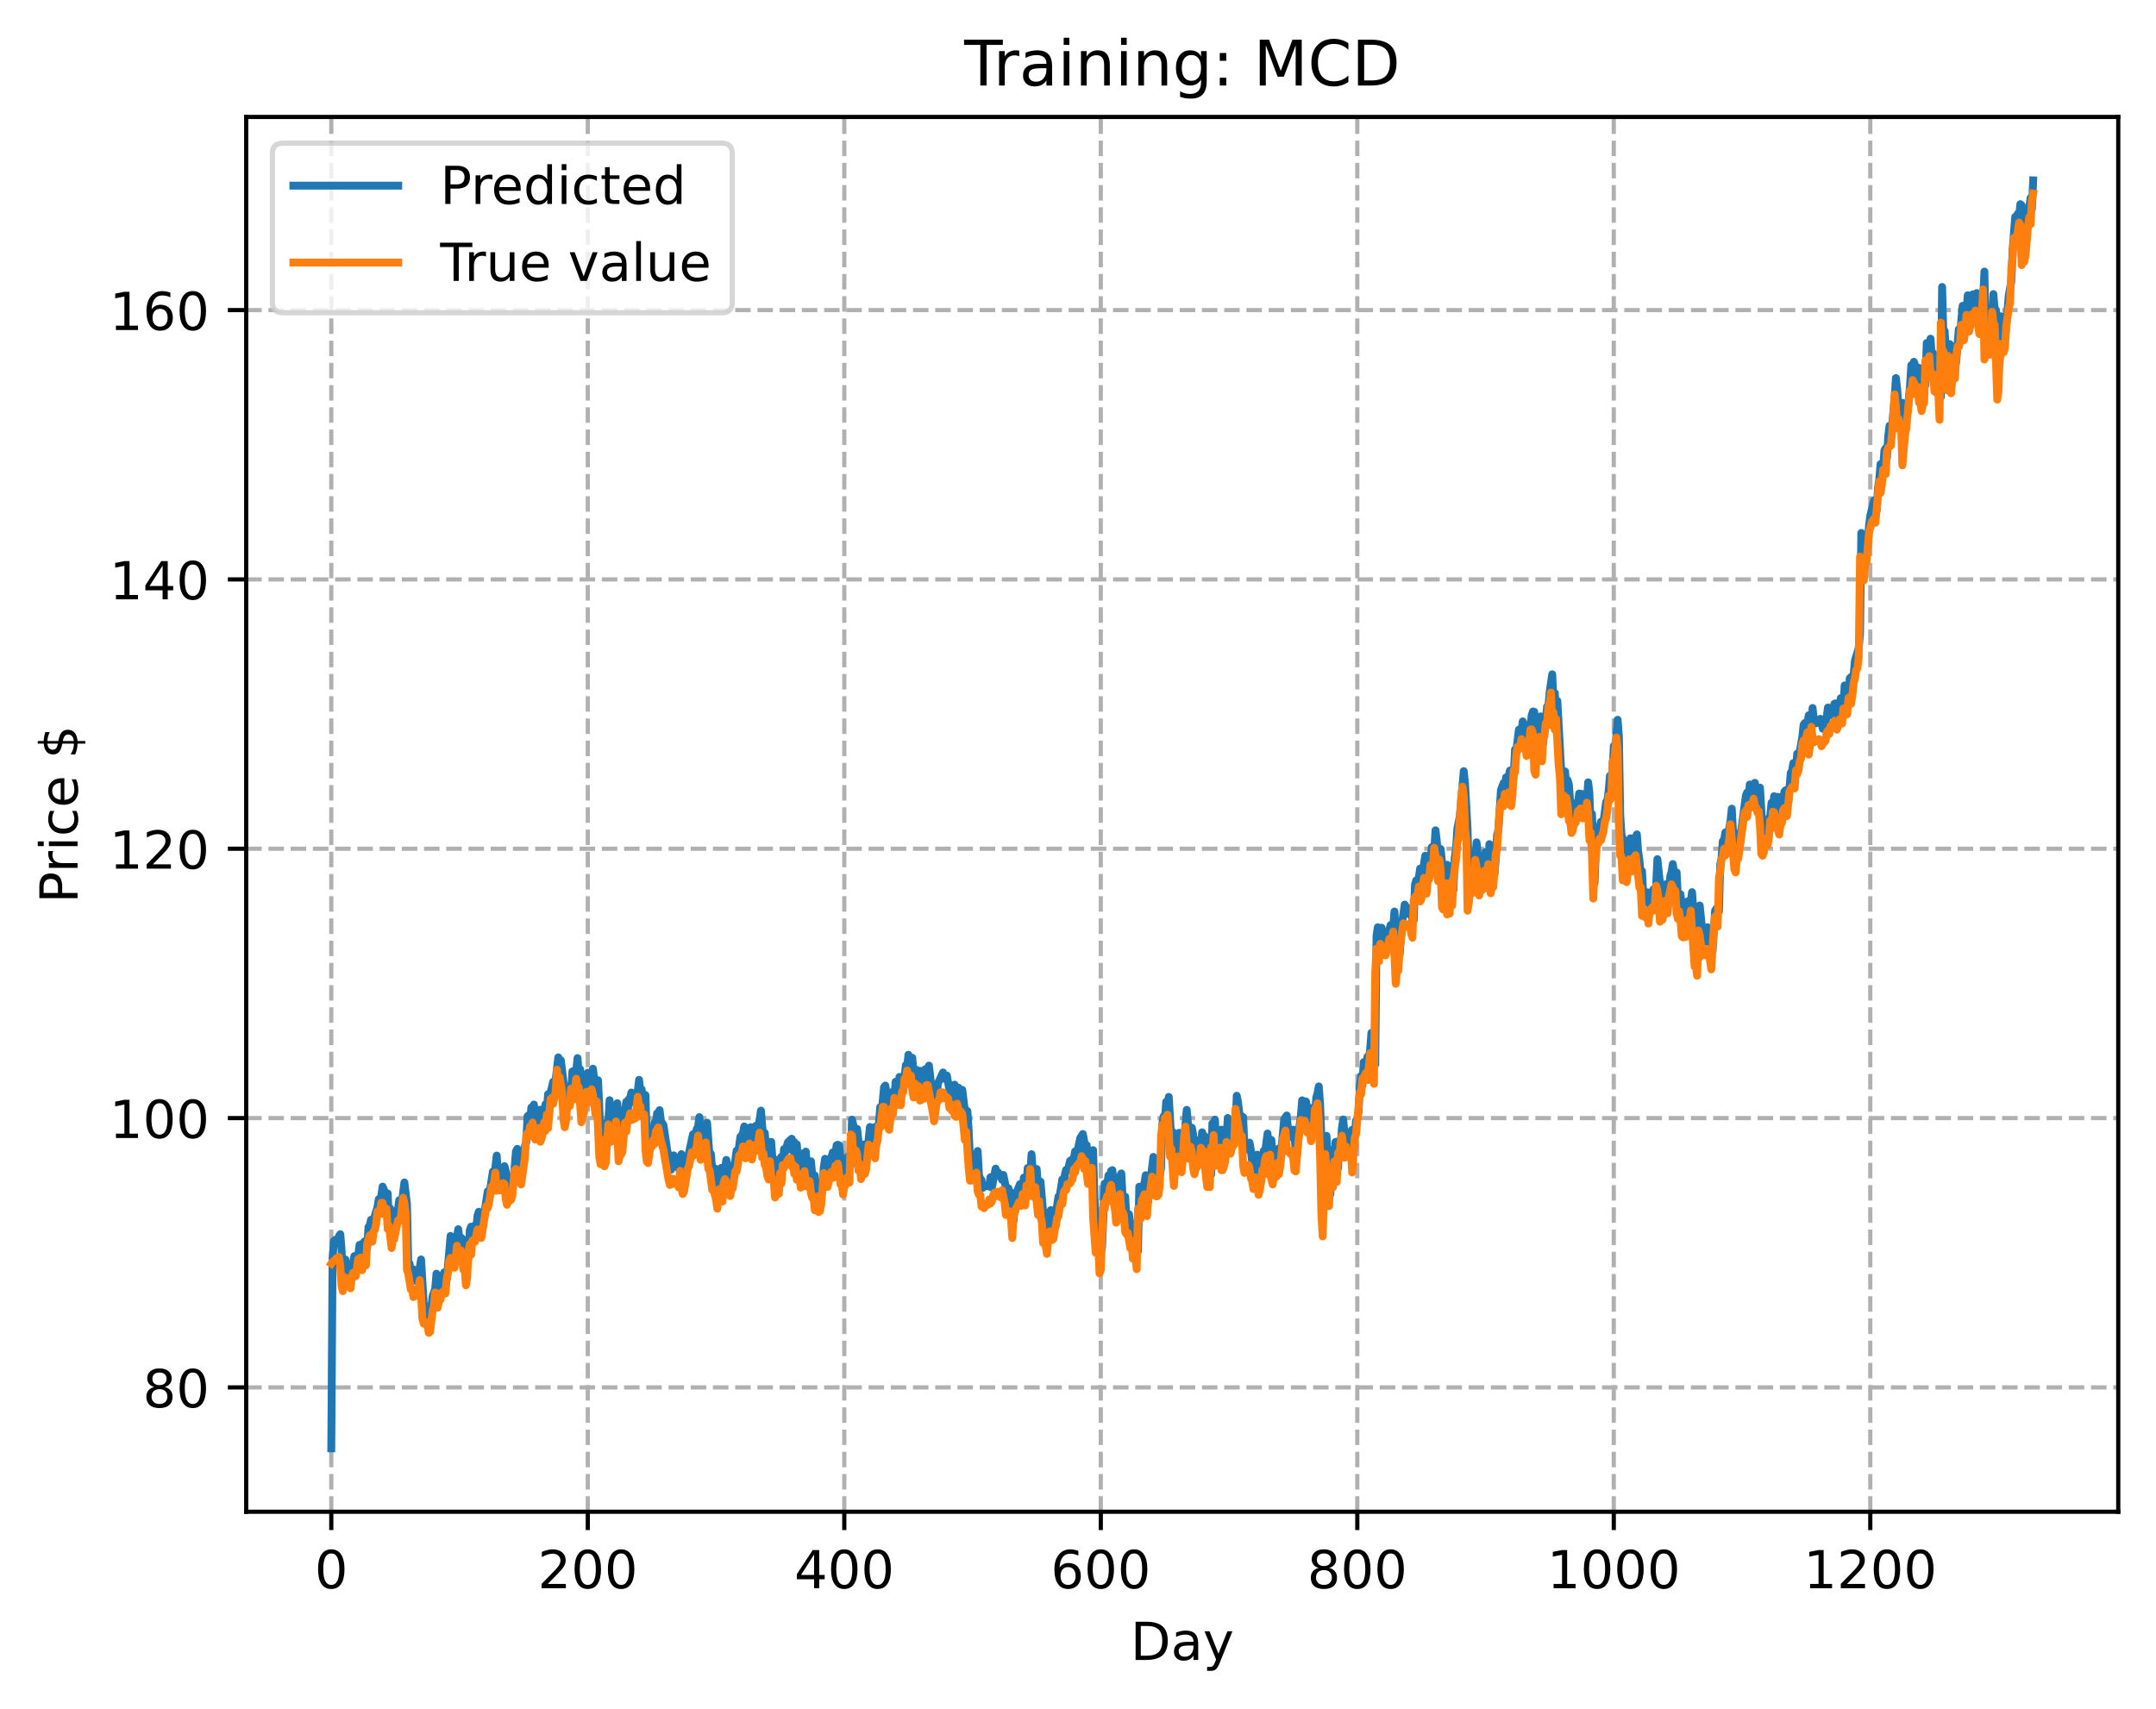 <?xml version="1.0" encoding="utf-8" standalone="no"?>
<!DOCTYPE svg PUBLIC "-//W3C//DTD SVG 1.1//EN"
  "http://www.w3.org/Graphics/SVG/1.1/DTD/svg11.dtd">
<!-- Created with matplotlib (https://matplotlib.org/) -->
<svg height="325.986pt" version="1.1" viewBox="0 0 411.286 325.986" width="411.286pt" xmlns="http://www.w3.org/2000/svg" xmlns:xlink="http://www.w3.org/1999/xlink">
 <defs>
  <style type="text/css">
*{stroke-linecap:butt;stroke-linejoin:round;}
  </style>
 </defs>
 <g id="figure_1">
  <g id="patch_1">
   <path d="M 0 325.986 
L 411.286 325.986 
L 411.286 0 
L 0 0 
z
" style="fill:#ffffff;"/>
  </g>
  <g id="axes_1">
   <g id="patch_2">
    <path d="M 46.966 288.43 
L 404.086 288.43 
L 404.086 22.318 
L 46.966 22.318 
z
" style="fill:#ffffff;"/>
   </g>
   <g id="matplotlib.axis_1">
    <g id="xtick_1">
     <g id="line2d_1">
      <path clip-path="url(#p066690e8db)" d="M 63.198 288.43 
L 63.198 22.318 
" style="fill:none;stroke:#b0b0b0;stroke-dasharray:2.96,1.28;stroke-dashoffset:0;stroke-width:0.8;"/>
     </g>
     <g id="line2d_2">
      <defs>
       <path d="M 0 0 
L 0 3.5 
" id="m565f60db08" style="stroke:#000000;stroke-width:0.8;"/>
      </defs>
      <g>
       <use style="stroke:#000000;stroke-width:0.8;" x="63.198" xlink:href="#m565f60db08" y="288.43"/>
      </g>
     </g>
     <g id="text_1">
      <!-- 0 -->
      <defs>
       <path d="M 31.781 66.406 
Q 24.172 66.406 20.328 58.906 
Q 16.5 51.422 16.5 36.375 
Q 16.5 21.391 20.328 13.891 
Q 24.172 6.391 31.781 6.391 
Q 39.453 6.391 43.281 13.891 
Q 47.125 21.391 47.125 36.375 
Q 47.125 51.422 43.281 58.906 
Q 39.453 66.406 31.781 66.406 
z
M 31.781 74.219 
Q 44.047 74.219 50.516 64.516 
Q 56.984 54.828 56.984 36.375 
Q 56.984 17.969 50.516 8.266 
Q 44.047 -1.422 31.781 -1.422 
Q 19.531 -1.422 13.062 8.266 
Q 6.594 17.969 6.594 36.375 
Q 6.594 54.828 13.062 64.516 
Q 19.531 74.219 31.781 74.219 
z
" id="DejaVuSans-48"/>
      </defs>
      <g transform="translate(60.017 303.029)scale(0.1 -0.1)">
       <use xlink:href="#DejaVuSans-48"/>
      </g>
     </g>
    </g>
    <g id="xtick_2">
     <g id="line2d_3">
      <path clip-path="url(#p066690e8db)" d="M 112.129 288.43 
L 112.129 22.318 
" style="fill:none;stroke:#b0b0b0;stroke-dasharray:2.96,1.28;stroke-dashoffset:0;stroke-width:0.8;"/>
     </g>
     <g id="line2d_4">
      <g>
       <use style="stroke:#000000;stroke-width:0.8;" x="112.129" xlink:href="#m565f60db08" y="288.43"/>
      </g>
     </g>
     <g id="text_2">
      <!-- 200 -->
      <defs>
       <path d="M 19.188 8.297 
L 53.609 8.297 
L 53.609 0 
L 7.328 0 
L 7.328 8.297 
Q 12.938 14.109 22.625 23.891 
Q 32.328 33.688 34.812 36.531 
Q 39.547 41.844 41.422 45.531 
Q 43.312 49.219 43.312 52.781 
Q 43.312 58.594 39.234 62.25 
Q 35.156 65.922 28.609 65.922 
Q 23.969 65.922 18.812 64.312 
Q 13.672 62.703 7.812 59.422 
L 7.812 69.391 
Q 13.766 71.781 18.938 73 
Q 24.125 74.219 28.422 74.219 
Q 39.75 74.219 46.484 68.547 
Q 53.219 62.891 53.219 53.422 
Q 53.219 48.922 51.531 44.891 
Q 49.859 40.875 45.406 35.406 
Q 44.188 33.984 37.641 27.219 
Q 31.109 20.453 19.188 8.297 
z
" id="DejaVuSans-50"/>
      </defs>
      <g transform="translate(102.585 303.029)scale(0.1 -0.1)">
       <use xlink:href="#DejaVuSans-50"/>
       <use x="63.623" xlink:href="#DejaVuSans-48"/>
       <use x="127.246" xlink:href="#DejaVuSans-48"/>
      </g>
     </g>
    </g>
    <g id="xtick_3">
     <g id="line2d_5">
      <path clip-path="url(#p066690e8db)" d="M 161.06 288.43 
L 161.06 22.318 
" style="fill:none;stroke:#b0b0b0;stroke-dasharray:2.96,1.28;stroke-dashoffset:0;stroke-width:0.8;"/>
     </g>
     <g id="line2d_6">
      <g>
       <use style="stroke:#000000;stroke-width:0.8;" x="161.06" xlink:href="#m565f60db08" y="288.43"/>
      </g>
     </g>
     <g id="text_3">
      <!-- 400 -->
      <defs>
       <path d="M 37.797 64.312 
L 12.891 25.391 
L 37.797 25.391 
z
M 35.203 72.906 
L 47.609 72.906 
L 47.609 25.391 
L 58.016 25.391 
L 58.016 17.188 
L 47.609 17.188 
L 47.609 0 
L 37.797 0 
L 37.797 17.188 
L 4.891 17.188 
L 4.891 26.703 
z
" id="DejaVuSans-52"/>
      </defs>
      <g transform="translate(151.516 303.029)scale(0.1 -0.1)">
       <use xlink:href="#DejaVuSans-52"/>
       <use x="63.623" xlink:href="#DejaVuSans-48"/>
       <use x="127.246" xlink:href="#DejaVuSans-48"/>
      </g>
     </g>
    </g>
    <g id="xtick_4">
     <g id="line2d_7">
      <path clip-path="url(#p066690e8db)" d="M 209.99 288.43 
L 209.99 22.318 
" style="fill:none;stroke:#b0b0b0;stroke-dasharray:2.96,1.28;stroke-dashoffset:0;stroke-width:0.8;"/>
     </g>
     <g id="line2d_8">
      <g>
       <use style="stroke:#000000;stroke-width:0.8;" x="209.99" xlink:href="#m565f60db08" y="288.43"/>
      </g>
     </g>
     <g id="text_4">
      <!-- 600 -->
      <defs>
       <path d="M 33.016 40.375 
Q 26.375 40.375 22.484 35.828 
Q 18.609 31.297 18.609 23.391 
Q 18.609 15.531 22.484 10.953 
Q 26.375 6.391 33.016 6.391 
Q 39.656 6.391 43.531 10.953 
Q 47.406 15.531 47.406 23.391 
Q 47.406 31.297 43.531 35.828 
Q 39.656 40.375 33.016 40.375 
z
M 52.594 71.297 
L 52.594 62.312 
Q 48.875 64.062 45.094 64.984 
Q 41.312 65.922 37.594 65.922 
Q 27.828 65.922 22.672 59.328 
Q 17.531 52.734 16.797 39.406 
Q 19.672 43.656 24.016 45.922 
Q 28.375 48.188 33.594 48.188 
Q 44.578 48.188 50.953 41.516 
Q 57.328 34.859 57.328 23.391 
Q 57.328 12.156 50.688 5.359 
Q 44.047 -1.422 33.016 -1.422 
Q 20.359 -1.422 13.672 8.266 
Q 6.984 17.969 6.984 36.375 
Q 6.984 53.656 15.188 63.938 
Q 23.391 74.219 37.203 74.219 
Q 40.922 74.219 44.703 73.484 
Q 48.484 72.75 52.594 71.297 
z
" id="DejaVuSans-54"/>
      </defs>
      <g transform="translate(200.446 303.029)scale(0.1 -0.1)">
       <use xlink:href="#DejaVuSans-54"/>
       <use x="63.623" xlink:href="#DejaVuSans-48"/>
       <use x="127.246" xlink:href="#DejaVuSans-48"/>
      </g>
     </g>
    </g>
    <g id="xtick_5">
     <g id="line2d_9">
      <path clip-path="url(#p066690e8db)" d="M 258.921 288.43 
L 258.921 22.318 
" style="fill:none;stroke:#b0b0b0;stroke-dasharray:2.96,1.28;stroke-dashoffset:0;stroke-width:0.8;"/>
     </g>
     <g id="line2d_10">
      <g>
       <use style="stroke:#000000;stroke-width:0.8;" x="258.921" xlink:href="#m565f60db08" y="288.43"/>
      </g>
     </g>
     <g id="text_5">
      <!-- 800 -->
      <defs>
       <path d="M 31.781 34.625 
Q 24.75 34.625 20.719 30.859 
Q 16.703 27.094 16.703 20.516 
Q 16.703 13.922 20.719 10.156 
Q 24.75 6.391 31.781 6.391 
Q 38.812 6.391 42.859 10.172 
Q 46.922 13.969 46.922 20.516 
Q 46.922 27.094 42.891 30.859 
Q 38.875 34.625 31.781 34.625 
z
M 21.922 38.812 
Q 15.578 40.375 12.031 44.719 
Q 8.5 49.078 8.5 55.328 
Q 8.5 64.062 14.719 69.141 
Q 20.953 74.219 31.781 74.219 
Q 42.672 74.219 48.875 69.141 
Q 55.078 64.062 55.078 55.328 
Q 55.078 49.078 51.531 44.719 
Q 48 40.375 41.703 38.812 
Q 48.828 37.156 52.797 32.312 
Q 56.781 27.484 56.781 20.516 
Q 56.781 9.906 50.312 4.234 
Q 43.844 -1.422 31.781 -1.422 
Q 19.734 -1.422 13.25 4.234 
Q 6.781 9.906 6.781 20.516 
Q 6.781 27.484 10.781 32.312 
Q 14.797 37.156 21.922 38.812 
z
M 18.312 54.391 
Q 18.312 48.734 21.844 45.562 
Q 25.391 42.391 31.781 42.391 
Q 38.141 42.391 41.719 45.562 
Q 45.312 48.734 45.312 54.391 
Q 45.312 60.062 41.719 63.234 
Q 38.141 66.406 31.781 66.406 
Q 25.391 66.406 21.844 63.234 
Q 18.312 60.062 18.312 54.391 
z
" id="DejaVuSans-56"/>
      </defs>
      <g transform="translate(249.377 303.029)scale(0.1 -0.1)">
       <use xlink:href="#DejaVuSans-56"/>
       <use x="63.623" xlink:href="#DejaVuSans-48"/>
       <use x="127.246" xlink:href="#DejaVuSans-48"/>
      </g>
     </g>
    </g>
    <g id="xtick_6">
     <g id="line2d_11">
      <path clip-path="url(#p066690e8db)" d="M 307.851 288.43 
L 307.851 22.318 
" style="fill:none;stroke:#b0b0b0;stroke-dasharray:2.96,1.28;stroke-dashoffset:0;stroke-width:0.8;"/>
     </g>
     <g id="line2d_12">
      <g>
       <use style="stroke:#000000;stroke-width:0.8;" x="307.851" xlink:href="#m565f60db08" y="288.43"/>
      </g>
     </g>
     <g id="text_6">
      <!-- 1000 -->
      <defs>
       <path d="M 12.406 8.297 
L 28.516 8.297 
L 28.516 63.922 
L 10.984 60.406 
L 10.984 69.391 
L 28.422 72.906 
L 38.281 72.906 
L 38.281 8.297 
L 54.391 8.297 
L 54.391 0 
L 12.406 0 
z
" id="DejaVuSans-49"/>
      </defs>
      <g transform="translate(295.126 303.029)scale(0.1 -0.1)">
       <use xlink:href="#DejaVuSans-49"/>
       <use x="63.623" xlink:href="#DejaVuSans-48"/>
       <use x="127.246" xlink:href="#DejaVuSans-48"/>
       <use x="190.869" xlink:href="#DejaVuSans-48"/>
      </g>
     </g>
    </g>
    <g id="xtick_7">
     <g id="line2d_13">
      <path clip-path="url(#p066690e8db)" d="M 356.782 288.43 
L 356.782 22.318 
" style="fill:none;stroke:#b0b0b0;stroke-dasharray:2.96,1.28;stroke-dashoffset:0;stroke-width:0.8;"/>
     </g>
     <g id="line2d_14">
      <g>
       <use style="stroke:#000000;stroke-width:0.8;" x="356.782" xlink:href="#m565f60db08" y="288.43"/>
      </g>
     </g>
     <g id="text_7">
      <!-- 1200 -->
      <g transform="translate(344.057 303.029)scale(0.1 -0.1)">
       <use xlink:href="#DejaVuSans-49"/>
       <use x="63.623" xlink:href="#DejaVuSans-50"/>
       <use x="127.246" xlink:href="#DejaVuSans-48"/>
       <use x="190.869" xlink:href="#DejaVuSans-48"/>
      </g>
     </g>
    </g>
    <g id="text_8">
     <!-- Day -->
     <defs>
      <path d="M 19.672 64.797 
L 19.672 8.109 
L 31.594 8.109 
Q 46.688 8.109 53.688 14.938 
Q 60.688 21.781 60.688 36.531 
Q 60.688 51.172 53.688 57.984 
Q 46.688 64.797 31.594 64.797 
z
M 9.812 72.906 
L 30.078 72.906 
Q 51.266 72.906 61.172 64.094 
Q 71.094 55.281 71.094 36.531 
Q 71.094 17.672 61.125 8.828 
Q 51.172 0 30.078 0 
L 9.812 0 
z
" id="DejaVuSans-68"/>
      <path d="M 34.281 27.484 
Q 23.391 27.484 19.188 25 
Q 14.984 22.516 14.984 16.5 
Q 14.984 11.719 18.141 8.906 
Q 21.297 6.109 26.703 6.109 
Q 34.188 6.109 38.703 11.406 
Q 43.219 16.703 43.219 25.484 
L 43.219 27.484 
z
M 52.203 31.203 
L 52.203 0 
L 43.219 0 
L 43.219 8.297 
Q 40.141 3.328 35.547 0.953 
Q 30.953 -1.422 24.312 -1.422 
Q 15.922 -1.422 10.953 3.297 
Q 6 8.016 6 15.922 
Q 6 25.141 12.172 29.828 
Q 18.359 34.516 30.609 34.516 
L 43.219 34.516 
L 43.219 35.406 
Q 43.219 41.609 39.141 45 
Q 35.062 48.391 27.688 48.391 
Q 23 48.391 18.547 47.266 
Q 14.109 46.141 10.016 43.891 
L 10.016 52.203 
Q 14.938 54.109 19.578 55.047 
Q 24.219 56 28.609 56 
Q 40.484 56 46.344 49.844 
Q 52.203 43.703 52.203 31.203 
z
" id="DejaVuSans-97"/>
      <path d="M 32.172 -5.078 
Q 28.375 -14.844 24.75 -17.812 
Q 21.141 -20.797 15.094 -20.797 
L 7.906 -20.797 
L 7.906 -13.281 
L 13.188 -13.281 
Q 16.891 -13.281 18.938 -11.516 
Q 21 -9.766 23.484 -3.219 
L 25.094 0.875 
L 2.984 54.688 
L 12.5 54.688 
L 29.594 11.922 
L 46.688 54.688 
L 56.203 54.688 
z
" id="DejaVuSans-121"/>
     </defs>
     <g transform="translate(215.652 316.707)scale(0.1 -0.1)">
      <use xlink:href="#DejaVuSans-68"/>
      <use x="77.002" xlink:href="#DejaVuSans-97"/>
      <use x="138.281" xlink:href="#DejaVuSans-121"/>
     </g>
    </g>
   </g>
   <g id="matplotlib.axis_2">
    <g id="ytick_1">
     <g id="line2d_15">
      <path clip-path="url(#p066690e8db)" d="M 46.966 264.71 
L 404.086 264.71 
" style="fill:none;stroke:#b0b0b0;stroke-dasharray:2.96,1.28;stroke-dashoffset:0;stroke-width:0.8;"/>
     </g>
     <g id="line2d_16">
      <defs>
       <path d="M 0 0 
L -3.5 0 
" id="m9f664a37e1" style="stroke:#000000;stroke-width:0.8;"/>
      </defs>
      <g>
       <use style="stroke:#000000;stroke-width:0.8;" x="46.966" xlink:href="#m9f664a37e1" y="264.71"/>
      </g>
     </g>
     <g id="text_9">
      <!-- 80 -->
      <g transform="translate(27.241 268.509)scale(0.1 -0.1)">
       <use xlink:href="#DejaVuSans-56"/>
       <use x="63.623" xlink:href="#DejaVuSans-48"/>
      </g>
     </g>
    </g>
    <g id="ytick_2">
     <g id="line2d_17">
      <path clip-path="url(#p066690e8db)" d="M 46.966 213.323 
L 404.086 213.323 
" style="fill:none;stroke:#b0b0b0;stroke-dasharray:2.96,1.28;stroke-dashoffset:0;stroke-width:0.8;"/>
     </g>
     <g id="line2d_18">
      <g>
       <use style="stroke:#000000;stroke-width:0.8;" x="46.966" xlink:href="#m9f664a37e1" y="213.323"/>
      </g>
     </g>
     <g id="text_10">
      <!-- 100 -->
      <g transform="translate(20.878 217.122)scale(0.1 -0.1)">
       <use xlink:href="#DejaVuSans-49"/>
       <use x="63.623" xlink:href="#DejaVuSans-48"/>
       <use x="127.246" xlink:href="#DejaVuSans-48"/>
      </g>
     </g>
    </g>
    <g id="ytick_3">
     <g id="line2d_19">
      <path clip-path="url(#p066690e8db)" d="M 46.966 161.935 
L 404.086 161.935 
" style="fill:none;stroke:#b0b0b0;stroke-dasharray:2.96,1.28;stroke-dashoffset:0;stroke-width:0.8;"/>
     </g>
     <g id="line2d_20">
      <g>
       <use style="stroke:#000000;stroke-width:0.8;" x="46.966" xlink:href="#m9f664a37e1" y="161.935"/>
      </g>
     </g>
     <g id="text_11">
      <!-- 120 -->
      <g transform="translate(20.878 165.735)scale(0.1 -0.1)">
       <use xlink:href="#DejaVuSans-49"/>
       <use x="63.623" xlink:href="#DejaVuSans-50"/>
       <use x="127.246" xlink:href="#DejaVuSans-48"/>
      </g>
     </g>
    </g>
    <g id="ytick_4">
     <g id="line2d_21">
      <path clip-path="url(#p066690e8db)" d="M 46.966 110.548 
L 404.086 110.548 
" style="fill:none;stroke:#b0b0b0;stroke-dasharray:2.96,1.28;stroke-dashoffset:0;stroke-width:0.8;"/>
     </g>
     <g id="line2d_22">
      <g>
       <use style="stroke:#000000;stroke-width:0.8;" x="46.966" xlink:href="#m9f664a37e1" y="110.548"/>
      </g>
     </g>
     <g id="text_12">
      <!-- 140 -->
      <g transform="translate(20.878 114.347)scale(0.1 -0.1)">
       <use xlink:href="#DejaVuSans-49"/>
       <use x="63.623" xlink:href="#DejaVuSans-52"/>
       <use x="127.246" xlink:href="#DejaVuSans-48"/>
      </g>
     </g>
    </g>
    <g id="ytick_5">
     <g id="line2d_23">
      <path clip-path="url(#p066690e8db)" d="M 46.966 59.161 
L 404.086 59.161 
" style="fill:none;stroke:#b0b0b0;stroke-dasharray:2.96,1.28;stroke-dashoffset:0;stroke-width:0.8;"/>
     </g>
     <g id="line2d_24">
      <g>
       <use style="stroke:#000000;stroke-width:0.8;" x="46.966" xlink:href="#m9f664a37e1" y="59.161"/>
      </g>
     </g>
     <g id="text_13">
      <!-- 160 -->
      <g transform="translate(20.878 62.96)scale(0.1 -0.1)">
       <use xlink:href="#DejaVuSans-49"/>
       <use x="63.623" xlink:href="#DejaVuSans-54"/>
       <use x="127.246" xlink:href="#DejaVuSans-48"/>
      </g>
     </g>
    </g>
    <g id="text_14">
     <!-- Price $ -->
     <defs>
      <path d="M 19.672 64.797 
L 19.672 37.406 
L 32.078 37.406 
Q 38.969 37.406 42.719 40.969 
Q 46.484 44.531 46.484 51.125 
Q 46.484 57.672 42.719 61.234 
Q 38.969 64.797 32.078 64.797 
z
M 9.812 72.906 
L 32.078 72.906 
Q 44.344 72.906 50.609 67.359 
Q 56.891 61.812 56.891 51.125 
Q 56.891 40.328 50.609 34.812 
Q 44.344 29.297 32.078 29.297 
L 19.672 29.297 
L 19.672 0 
L 9.812 0 
z
" id="DejaVuSans-80"/>
      <path d="M 41.109 46.297 
Q 39.594 47.172 37.812 47.578 
Q 36.031 48 33.891 48 
Q 26.266 48 22.188 43.047 
Q 18.109 38.094 18.109 28.812 
L 18.109 0 
L 9.078 0 
L 9.078 54.688 
L 18.109 54.688 
L 18.109 46.188 
Q 20.953 51.172 25.484 53.578 
Q 30.031 56 36.531 56 
Q 37.453 56 38.578 55.875 
Q 39.703 55.766 41.062 55.516 
z
" id="DejaVuSans-114"/>
      <path d="M 9.422 54.688 
L 18.406 54.688 
L 18.406 0 
L 9.422 0 
z
M 9.422 75.984 
L 18.406 75.984 
L 18.406 64.594 
L 9.422 64.594 
z
" id="DejaVuSans-105"/>
      <path d="M 48.781 52.594 
L 48.781 44.188 
Q 44.969 46.297 41.141 47.344 
Q 37.312 48.391 33.406 48.391 
Q 24.656 48.391 19.812 42.844 
Q 14.984 37.312 14.984 27.297 
Q 14.984 17.281 19.812 11.734 
Q 24.656 6.203 33.406 6.203 
Q 37.312 6.203 41.141 7.25 
Q 44.969 8.297 48.781 10.406 
L 48.781 2.094 
Q 45.016 0.344 40.984 -0.531 
Q 36.969 -1.422 32.422 -1.422 
Q 20.062 -1.422 12.781 6.344 
Q 5.516 14.109 5.516 27.297 
Q 5.516 40.672 12.859 48.328 
Q 20.219 56 33.016 56 
Q 37.156 56 41.109 55.141 
Q 45.062 54.297 48.781 52.594 
z
" id="DejaVuSans-99"/>
      <path d="M 56.203 29.594 
L 56.203 25.203 
L 14.891 25.203 
Q 15.484 15.922 20.484 11.062 
Q 25.484 6.203 34.422 6.203 
Q 39.594 6.203 44.453 7.469 
Q 49.312 8.734 54.109 11.281 
L 54.109 2.781 
Q 49.266 0.734 44.188 -0.344 
Q 39.109 -1.422 33.891 -1.422 
Q 20.797 -1.422 13.156 6.188 
Q 5.516 13.812 5.516 26.812 
Q 5.516 40.234 12.766 48.109 
Q 20.016 56 32.328 56 
Q 43.359 56 49.781 48.891 
Q 56.203 41.797 56.203 29.594 
z
M 47.219 32.234 
Q 47.125 39.594 43.094 43.984 
Q 39.062 48.391 32.422 48.391 
Q 24.906 48.391 20.391 44.141 
Q 15.875 39.891 15.188 32.172 
z
" id="DejaVuSans-101"/>
      <path id="DejaVuSans-32"/>
      <path d="M 33.797 -14.703 
L 28.906 -14.703 
L 28.859 0 
Q 23.734 0.094 18.609 1.188 
Q 13.484 2.297 8.297 4.5 
L 8.297 13.281 
Q 13.281 10.156 18.375 8.562 
Q 23.484 6.984 28.906 6.938 
L 28.906 29.203 
Q 18.109 30.953 13.203 35.156 
Q 8.297 39.359 8.297 46.688 
Q 8.297 54.641 13.625 59.219 
Q 18.953 63.812 28.906 64.5 
L 28.906 75.984 
L 33.797 75.984 
L 33.797 64.656 
Q 38.328 64.453 42.578 63.688 
Q 46.828 62.938 50.875 61.625 
L 50.875 53.078 
Q 46.828 55.125 42.547 56.25 
Q 38.281 57.375 33.797 57.562 
L 33.797 36.719 
Q 44.875 35.016 50.094 30.609 
Q 55.328 26.219 55.328 18.609 
Q 55.328 10.359 49.781 5.594 
Q 44.234 0.828 33.797 0.094 
z
M 28.906 37.594 
L 28.906 57.625 
Q 23.25 56.984 20.266 54.391 
Q 17.281 51.812 17.281 47.516 
Q 17.281 43.312 20.031 40.969 
Q 22.797 38.625 28.906 37.594 
z
M 33.797 28.219 
L 33.797 7.078 
Q 39.984 7.906 43.141 10.594 
Q 46.297 13.281 46.297 17.672 
Q 46.297 21.969 43.281 24.5 
Q 40.281 27.047 33.797 28.219 
z
" id="DejaVuSans-36"/>
     </defs>
     <g transform="translate(14.798 172.342)rotate(-90)scale(0.1 -0.1)">
      <use xlink:href="#DejaVuSans-80"/>
      <use x="58.553" xlink:href="#DejaVuSans-114"/>
      <use x="99.666" xlink:href="#DejaVuSans-105"/>
      <use x="127.449" xlink:href="#DejaVuSans-99"/>
      <use x="182.43" xlink:href="#DejaVuSans-101"/>
      <use x="243.953" xlink:href="#DejaVuSans-32"/>
      <use x="275.74" xlink:href="#DejaVuSans-36"/>
     </g>
    </g>
   </g>
   <g id="line2d_25">
    <path clip-path="url(#p066690e8db)" d="M 63.198 276.334 
L 63.443 240.124 
L 63.688 236.807 
L 63.932 236.556 
L 64.422 237.079 
L 64.666 235.827 
L 64.911 235.479 
L 65.156 238.389 
L 65.4 244.487 
L 65.645 243.854 
L 65.89 240.314 
L 66.134 241.751 
L 66.379 241.17 
L 66.868 244.159 
L 67.113 243.851 
L 67.357 241.101 
L 67.602 239.654 
L 67.847 240.036 
L 68.091 241.583 
L 68.581 237.508 
L 68.825 239.696 
L 69.07 237.308 
L 69.315 240.147 
L 69.559 236.847 
L 69.804 238.807 
L 70.049 238.02 
L 70.293 234.121 
L 70.538 233.769 
L 70.783 232.721 
L 71.027 233.302 
L 71.272 234.443 
L 71.517 231.917 
L 72.006 230.319 
L 72.251 228.791 
L 72.495 229.884 
L 72.984 226.393 
L 73.229 226.931 
L 73.474 229.638 
L 73.718 227.726 
L 73.963 227.703 
L 74.208 234.018 
L 74.452 230.589 
L 74.942 235.345 
L 75.186 232.867 
L 75.431 234.189 
L 76.165 228.991 
L 76.41 229.867 
L 76.654 229.494 
L 77.144 225.606 
L 77.633 229.754 
L 77.878 241.067 
L 78.122 241.091 
L 78.367 242.576 
L 78.611 243.201 
L 78.856 242.186 
L 79.101 244.357 
L 79.345 244.342 
L 80.079 241.829 
L 80.324 240.29 
L 80.813 248.401 
L 81.058 250.683 
L 81.303 249.263 
L 81.547 250.994 
L 81.792 250.178 
L 82.037 250.727 
L 82.281 249.472 
L 82.526 247.294 
L 83.015 245.94 
L 83.26 243.013 
L 83.505 246.43 
L 83.749 246.62 
L 83.994 244.852 
L 84.239 246.467 
L 84.483 244.051 
L 84.728 242.769 
L 84.972 242.903 
L 85.217 244.141 
L 85.706 238.694 
L 85.951 235.806 
L 86.196 236.628 
L 86.44 238.273 
L 86.685 238.562 
L 86.93 239.575 
L 87.174 236.065 
L 87.419 234.529 
L 87.664 237.167 
L 87.908 236.095 
L 88.153 236.311 
L 88.398 238.537 
L 88.887 239.679 
L 89.132 241.425 
L 89.376 239.737 
L 89.621 234.735 
L 89.866 234.044 
L 90.11 236.672 
L 90.355 233.929 
L 90.844 234.548 
L 91.089 231.937 
L 91.333 231.202 
L 91.578 232.404 
L 91.823 232.577 
L 92.067 233.836 
L 92.312 231.474 
L 92.557 230.472 
L 93.046 227.29 
L 93.291 228.257 
L 94.025 223.52 
L 94.269 224.706 
L 94.759 220.474 
L 95.003 224.496 
L 95.248 222.975 
L 95.493 223.073 
L 95.737 224.715 
L 95.982 222.986 
L 96.227 222.495 
L 96.471 223.382 
L 96.96 227.212 
L 97.205 225.515 
L 97.45 226.156 
L 97.694 225.107 
L 97.939 225.343 
L 98.428 219.639 
L 98.673 219.195 
L 98.918 221.931 
L 99.162 220.032 
L 99.407 222.32 
L 99.652 223.344 
L 99.896 220.024 
L 100.141 218.593 
L 100.386 217.987 
L 100.63 212.981 
L 100.875 212.761 
L 101.12 214.076 
L 101.364 211.295 
L 101.609 212.576 
L 101.854 210.741 
L 102.098 214.388 
L 102.343 214.659 
L 102.587 211.802 
L 102.832 213.636 
L 103.077 211.721 
L 103.321 214.764 
L 104.055 210.707 
L 104.3 212.535 
L 104.545 208.77 
L 104.789 211.856 
L 105.034 208.469 
L 105.523 206.395 
L 105.768 207.9 
L 106.502 201.738 
L 106.747 204.719 
L 106.991 202.299 
L 107.481 206.326 
L 107.725 210.944 
L 107.97 212.658 
L 108.459 207.262 
L 108.948 208.492 
L 109.193 204.416 
L 109.438 205.134 
L 109.682 206.702 
L 110.172 201.881 
L 110.416 205.356 
L 110.661 203.996 
L 111.15 210.646 
L 111.395 209.211 
L 111.64 208.798 
L 112.129 204.666 
L 112.374 207.37 
L 112.618 206.013 
L 112.863 205.621 
L 113.108 203.898 
L 113.842 210.041 
L 114.086 206.106 
L 114.575 217.038 
L 114.82 218.518 
L 115.065 215.716 
L 115.309 214.368 
L 115.554 219.502 
L 115.799 218.12 
L 116.288 209.912 
L 116.533 214.526 
L 116.777 213.36 
L 117.022 212.743 
L 117.267 214.517 
L 117.756 210.485 
L 118.245 218.082 
L 118.49 216.26 
L 118.735 217.244 
L 118.979 215.602 
L 119.224 212.01 
L 119.469 210.198 
L 119.713 212.427 
L 119.958 209.718 
L 120.203 209.618 
L 120.447 208.449 
L 120.692 210.303 
L 120.936 209.457 
L 121.181 209.69 
L 121.426 210.123 
L 121.915 206.025 
L 122.16 208.195 
L 122.404 207.848 
L 122.649 210.992 
L 122.894 208.799 
L 123.138 208.964 
L 123.383 218.011 
L 123.628 218.271 
L 123.872 218.05 
L 124.117 216.124 
L 124.362 215.326 
L 124.606 216.782 
L 124.851 214.18 
L 125.096 215.612 
L 125.34 212.436 
L 125.585 212.266 
L 125.83 211.808 
L 126.074 213.882 
L 126.563 214.647 
L 127.297 219.529 
L 127.787 221.604 
L 128.031 223.157 
L 128.521 220.441 
L 128.765 222.437 
L 129.01 221.437 
L 129.255 222.746 
L 129.499 221.598 
L 129.744 224.105 
L 129.989 220.212 
L 130.233 223.411 
L 130.478 224.421 
L 132.191 216.406 
L 132.435 217.597 
L 132.924 215.395 
L 133.169 214.944 
L 133.414 213.14 
L 133.658 216.195 
L 133.903 217.623 
L 134.392 215.429 
L 134.637 216.8 
L 134.882 214.195 
L 135.371 220.866 
L 135.616 220.164 
L 135.86 223.086 
L 136.105 223.748 
L 136.35 222.916 
L 136.594 224.954 
L 136.839 225.703 
L 137.084 227.465 
L 137.328 223.973 
L 137.573 222.84 
L 137.818 224.71 
L 138.062 227.739 
L 138.307 223.05 
L 138.551 221.303 
L 138.796 222.614 
L 139.041 225.84 
L 139.285 222.781 
L 139.53 224.916 
L 139.775 223.246 
L 140.019 222.603 
L 140.264 221.456 
L 140.509 219.542 
L 140.753 220.345 
L 141.243 216.869 
L 141.487 216.698 
L 141.732 216.194 
L 141.977 214.918 
L 142.221 217.449 
L 142.466 218.641 
L 142.711 217.657 
L 143.2 215.063 
L 143.689 218.073 
L 143.934 215.585 
L 144.178 214.797 
L 144.423 216.866 
L 145.157 211.9 
L 145.646 217.709 
L 145.891 216.155 
L 146.136 218.936 
L 146.38 219.535 
L 146.625 221.313 
L 146.87 221.968 
L 147.114 217.86 
L 147.359 221.264 
L 147.604 222.763 
L 147.848 223.033 
L 148.093 224.76 
L 148.338 223.79 
L 148.582 221.181 
L 148.827 224.638 
L 149.072 220.688 
L 149.316 222.726 
L 149.561 219.24 
L 149.806 219.759 
L 150.295 217.955 
L 151.029 217.263 
L 151.273 219.669 
L 151.518 217.897 
L 151.763 220.66 
L 152.007 218.342 
L 152.252 222.393 
L 152.497 220.739 
L 152.741 220.07 
L 152.986 223.46 
L 153.231 221.562 
L 153.475 221.11 
L 153.72 219.72 
L 153.965 223.102 
L 154.209 221.535 
L 154.454 222.763 
L 154.699 221.555 
L 154.943 224.134 
L 155.188 225.115 
L 155.433 224.271 
L 155.677 227.463 
L 155.922 225.859 
L 156.166 225.7 
L 156.411 227.667 
L 156.9 226.417 
L 157.145 222.778 
L 157.39 221.088 
L 157.634 223.845 
L 157.879 221.817 
L 158.124 223.353 
L 158.368 221.589 
L 158.858 219.879 
L 159.102 221.361 
L 159.347 220.586 
L 159.592 218.505 
L 159.836 218.417 
L 160.081 218.523 
L 160.57 223.027 
L 160.815 222.263 
L 161.06 225.365 
L 161.304 222.332 
L 161.549 221.691 
L 161.794 220.613 
L 162.283 222.299 
L 162.527 213.632 
L 162.772 214.567 
L 163.017 216.718 
L 163.261 215.604 
L 163.506 215.387 
L 163.995 219.79 
L 164.24 218.496 
L 164.485 221.186 
L 164.729 218.369 
L 164.974 220.174 
L 165.219 220.986 
L 165.463 219.57 
L 165.953 215.022 
L 166.197 215.573 
L 166.442 216.525 
L 166.687 215.337 
L 166.931 215.012 
L 167.176 218.271 
L 167.421 215.464 
L 167.665 214.267 
L 167.91 211.24 
L 168.154 212.567 
L 168.644 207.435 
L 168.888 207.124 
L 169.622 211.728 
L 169.867 212.174 
L 170.356 208.235 
L 170.601 210.296 
L 170.846 206.398 
L 171.09 207.03 
L 171.335 208.698 
L 171.58 205.472 
L 172.069 208.295 
L 172.314 205.318 
L 172.558 205.435 
L 172.803 203.207 
L 173.048 203.62 
L 173.292 201.24 
L 173.537 201.99 
L 173.782 204.594 
L 174.026 201.81 
L 174.271 204.696 
L 174.515 206.073 
L 174.76 204.093 
L 175.005 204.324 
L 175.249 205.95 
L 175.494 204.303 
L 175.739 206.849 
L 176.228 206.272 
L 176.473 204.02 
L 176.717 205.539 
L 176.962 204.065 
L 177.207 203.312 
L 177.696 207.444 
L 178.185 209.278 
L 178.43 210.913 
L 178.675 209.215 
L 178.919 206.718 
L 179.898 204.618 
L 180.142 205.777 
L 180.387 205.9 
L 180.632 205.209 
L 181.366 209.442 
L 181.61 208.36 
L 181.855 208.847 
L 182.1 206.953 
L 182.344 210.376 
L 182.589 210.722 
L 182.834 207.51 
L 183.078 209.876 
L 183.323 209.264 
L 183.568 207.938 
L 184.302 213.869 
L 184.546 211.973 
L 184.791 215.733 
L 185.036 221.259 
L 185.28 223.163 
L 185.77 220.66 
L 186.014 221.101 
L 186.503 219.605 
L 186.748 224.181 
L 186.993 224.872 
L 187.237 225.142 
L 187.482 226.644 
L 187.727 226.307 
L 188.461 226.287 
L 188.705 226.392 
L 188.95 224.603 
L 189.195 226.602 
L 189.929 222.966 
L 190.173 224.181 
L 190.418 223.694 
L 190.663 224.362 
L 190.907 224.154 
L 191.152 225.099 
L 191.397 224.166 
L 191.886 226.516 
L 192.13 228.901 
L 192.375 226.724 
L 192.62 227.722 
L 192.864 227.529 
L 193.109 229.626 
L 193.354 232.908 
L 193.598 228.765 
L 193.843 228.471 
L 194.088 227.117 
L 194.577 225.916 
L 194.822 227.068 
L 195.066 227.253 
L 195.311 224.679 
L 195.8 226.683 
L 196.045 222.849 
L 196.29 224.706 
L 196.534 224.031 
L 196.779 220.21 
L 197.024 223.789 
L 197.268 224.946 
L 197.513 225.462 
L 197.758 223.032 
L 198.247 229.002 
L 198.491 225.456 
L 199.225 234.104 
L 199.47 233.047 
L 199.959 236.779 
L 200.449 230.884 
L 200.693 234.341 
L 200.938 234.126 
L 201.427 230.928 
L 201.672 229.914 
L 201.917 228.28 
L 202.161 228.09 
L 202.651 225.028 
L 202.895 226.752 
L 203.14 224.051 
L 203.385 223.182 
L 203.629 223.269 
L 203.874 222.597 
L 204.118 221.498 
L 204.363 221.327 
L 204.608 221.488 
L 204.852 220.977 
L 205.097 219.663 
L 205.342 220.598 
L 205.831 218.268 
L 206.076 217.128 
L 206.565 216.363 
L 206.81 217.644 
L 207.054 220.12 
L 207.299 218.493 
L 207.544 221.335 
L 207.788 222.456 
L 208.278 221.198 
L 208.522 219.439 
L 208.767 228.375 
L 209.256 235.7 
L 209.501 233.477 
L 209.746 234.701 
L 209.99 239.087 
L 210.235 237.983 
L 210.724 225.831 
L 210.969 227.94 
L 211.458 224.242 
L 211.703 225.753 
L 211.947 223.407 
L 212.192 223.252 
L 212.437 225.562 
L 213.171 229.373 
L 213.415 227.658 
L 213.66 224.412 
L 213.905 223.885 
L 214.149 228.412 
L 214.394 228.215 
L 214.639 228.311 
L 214.883 232.331 
L 215.373 231.684 
L 215.862 235.77 
L 216.106 233.475 
L 216.351 235.853 
L 216.596 234.134 
L 216.84 237.133 
L 217.085 238.689 
L 217.33 226.413 
L 217.574 229.556 
L 217.819 229.637 
L 218.064 226.344 
L 218.308 225.84 
L 218.553 224.226 
L 218.798 225.897 
L 219.042 229.174 
L 219.287 225.077 
L 219.532 224.724 
L 220.021 220.728 
L 220.266 224.857 
L 220.51 223.834 
L 220.755 225.142 
L 221 224.892 
L 221.244 224.277 
L 221.489 222.856 
L 221.734 214.395 
L 221.978 212.997 
L 222.223 213.619 
L 222.467 210.206 
L 222.712 211.012 
L 222.957 209.281 
L 223.446 217.606 
L 223.691 215.94 
L 224.18 222.438 
L 224.425 218.72 
L 224.669 218.705 
L 224.914 216.132 
L 225.159 219.551 
L 225.403 217.872 
L 225.648 220.085 
L 226.382 211.752 
L 226.871 217.063 
L 227.116 218.148 
L 227.361 215.161 
L 227.605 216.456 
L 227.85 220.082 
L 228.094 222 
L 228.339 219.648 
L 228.828 217.452 
L 229.073 218.923 
L 229.318 216.035 
L 229.562 217.162 
L 229.807 216.757 
L 230.052 219.685 
L 230.296 221.026 
L 230.541 223.742 
L 230.786 220.219 
L 231.03 224.13 
L 231.275 214.341 
L 231.52 218.661 
L 231.764 213.629 
L 232.009 219.261 
L 232.254 218.119 
L 232.498 217.767 
L 232.743 219.491 
L 232.988 215.521 
L 233.232 219.916 
L 233.722 219.103 
L 233.966 217.905 
L 234.211 213.303 
L 234.455 216.882 
L 234.7 214.86 
L 234.945 216.665 
L 235.189 214.896 
L 235.434 214.185 
L 235.679 215.7 
L 235.923 209.061 
L 236.168 210.253 
L 236.413 212.458 
L 236.657 212.761 
L 236.902 214.371 
L 237.147 213.154 
L 237.391 218.853 
L 237.636 219.327 
L 237.881 218.808 
L 238.125 218.59 
L 238.37 218.004 
L 238.615 219.46 
L 238.859 221.624 
L 239.104 221.91 
L 239.349 223.198 
L 239.593 221.316 
L 239.838 220.308 
L 240.327 225.063 
L 240.572 223.787 
L 241.061 219.571 
L 241.306 220.086 
L 241.795 216.268 
L 242.284 221.09 
L 242.529 217.503 
L 242.774 221.727 
L 243.018 222.489 
L 243.508 219.281 
L 243.752 221.627 
L 243.997 219.105 
L 244.242 221.589 
L 244.976 213.533 
L 245.465 212.827 
L 245.709 215.573 
L 245.954 216.504 
L 246.443 216.969 
L 246.688 215.53 
L 246.933 216.942 
L 247.177 219.327 
L 247.422 220.181 
L 247.667 216.618 
L 248.156 212.914 
L 248.401 209.935 
L 248.645 211.576 
L 248.89 212.332 
L 249.135 210.156 
L 249.624 212.997 
L 249.869 211.365 
L 250.358 215.877 
L 250.603 212.512 
L 250.847 213.061 
L 251.092 209.432 
L 251.337 208.6 
L 251.581 207.281 
L 251.826 210.716 
L 252.07 216.884 
L 252.315 231.722 
L 252.56 230.391 
L 253.049 216.713 
L 253.294 220.967 
L 253.538 223.25 
L 253.783 227.849 
L 254.028 219.431 
L 254.272 219.758 
L 254.517 223.814 
L 254.762 217.875 
L 255.251 222.834 
L 255.496 217.617 
L 255.74 218.551 
L 255.985 215.299 
L 256.23 213.59 
L 256.719 218.897 
L 256.964 215.989 
L 257.208 217.946 
L 257.453 216.176 
L 257.697 217.999 
L 257.942 215.562 
L 258.187 219.883 
L 258.676 213.825 
L 258.921 213.462 
L 259.165 212.074 
L 259.41 207.229 
L 259.655 205.249 
L 259.899 207.056 
L 260.144 202.656 
L 260.389 203.713 
L 260.878 201.597 
L 261.123 201.984 
L 261.367 200.312 
L 261.612 197.067 
L 262.101 200.404 
L 262.346 203.092 
L 262.591 178.479 
L 262.835 176.909 
L 263.325 180.893 
L 263.569 177.011 
L 263.814 178.447 
L 264.548 179.632 
L 264.792 179.34 
L 265.037 177.388 
L 265.282 176.486 
L 265.526 178.071 
L 265.771 176.782 
L 266.016 173.918 
L 266.505 183.817 
L 266.75 181.993 
L 266.994 182.137 
L 267.484 175.891 
L 267.973 172.588 
L 268.218 174.258 
L 268.462 173.149 
L 268.707 174.345 
L 268.952 174.483 
L 269.196 173.546 
L 269.441 175.469 
L 269.685 175.581 
L 269.93 168.744 
L 270.175 167.953 
L 270.419 168.26 
L 270.664 167.383 
L 270.909 165.71 
L 271.153 169.557 
L 271.398 168.461 
L 271.643 164.791 
L 271.887 163.267 
L 272.132 164.465 
L 272.377 167.895 
L 272.621 164.995 
L 272.866 164.574 
L 273.111 161.652 
L 273.355 162.225 
L 273.6 162.119 
L 273.845 158.418 
L 274.089 160.547 
L 274.579 166.28 
L 274.823 161.99 
L 275.068 164.383 
L 275.313 169.868 
L 275.557 169.351 
L 276.046 164.992 
L 276.291 169.978 
L 276.536 168.066 
L 276.78 171.889 
L 277.025 165.204 
L 277.27 169.783 
L 277.514 163.653 
L 277.759 161.957 
L 278.004 158.114 
L 278.493 155.672 
L 279.227 147.127 
L 279.472 149.469 
L 279.961 158.165 
L 280.206 169.433 
L 280.45 169.233 
L 280.94 163.993 
L 281.184 168.125 
L 281.673 160.712 
L 282.407 167.856 
L 282.652 163.873 
L 282.897 166.226 
L 283.141 166.429 
L 283.386 162.559 
L 283.631 166.627 
L 283.875 165.762 
L 284.12 161.051 
L 284.365 162.99 
L 284.609 168.55 
L 284.854 166.984 
L 285.099 166.751 
L 285.343 163.777 
L 285.588 159.278 
L 285.833 158.423 
L 286.322 150.757 
L 286.811 149.409 
L 287.056 150.786 
L 287.301 148.32 
L 287.545 149.363 
L 288.034 147.016 
L 288.279 150.627 
L 288.524 149.818 
L 288.768 147.862 
L 289.013 143.016 
L 289.258 143.239 
L 289.747 139.208 
L 289.992 140.675 
L 290.236 139.732 
L 290.481 137.633 
L 290.97 138.829 
L 291.215 138.54 
L 291.46 141.172 
L 291.704 138.814 
L 291.949 138.736 
L 292.194 136.433 
L 292.438 135.745 
L 292.683 135.803 
L 292.928 142.979 
L 293.172 142.266 
L 293.906 136.675 
L 294.151 138.294 
L 294.395 141.737 
L 294.64 137.75 
L 294.885 137.402 
L 295.129 134.789 
L 295.374 134.838 
L 295.619 131.997 
L 296.108 128.653 
L 296.353 134.296 
L 296.597 132.22 
L 296.842 135.643 
L 297.087 133.719 
L 298.065 151.633 
L 298.31 150.378 
L 298.555 147.192 
L 298.799 150.052 
L 299.044 148.842 
L 299.289 149.714 
L 299.533 153.055 
L 299.778 153.954 
L 300.022 156.726 
L 300.267 155.406 
L 300.512 153.228 
L 300.756 153.165 
L 301.001 153.663 
L 301.246 151.394 
L 301.49 153.466 
L 301.735 151.461 
L 301.98 152.909 
L 302.224 152.847 
L 302.469 152.913 
L 302.714 153.244 
L 302.958 149.264 
L 303.203 151.321 
L 303.448 158.232 
L 303.692 155.296 
L 304.182 168.455 
L 304.426 162.139 
L 304.671 158.971 
L 304.916 157.702 
L 305.16 157.942 
L 305.405 156.79 
L 305.649 158.636 
L 306.383 153.029 
L 306.628 152.664 
L 306.873 150.911 
L 307.117 148.012 
L 307.362 149.657 
L 307.607 148.081 
L 307.851 142.325 
L 308.096 143.595 
L 308.585 137.329 
L 308.83 140.554 
L 309.075 155.414 
L 309.319 159.231 
L 309.564 160.024 
L 309.809 163.43 
L 310.053 162.403 
L 310.298 164.307 
L 310.543 164.848 
L 311.032 159.94 
L 311.277 163.068 
L 311.521 162.981 
L 311.766 161.823 
L 312.01 159.735 
L 312.255 159.195 
L 312.5 162.453 
L 312.744 164.139 
L 312.989 166.891 
L 313.234 166.197 
L 313.478 170.98 
L 313.723 170.007 
L 313.968 170.504 
L 314.212 172.078 
L 314.457 170.278 
L 314.702 172.769 
L 314.946 170.84 
L 315.191 171.426 
L 315.436 169.66 
L 315.68 170.66 
L 315.925 169.235 
L 316.17 163.919 
L 316.659 168.481 
L 316.904 173.016 
L 317.148 169.904 
L 317.393 172.42 
L 317.637 170.901 
L 317.882 168.677 
L 318.127 171.011 
L 318.371 170.475 
L 318.616 167.224 
L 318.861 166.413 
L 319.105 164.856 
L 319.595 168.222 
L 319.839 166.448 
L 320.084 171.216 
L 320.329 171.906 
L 320.573 170.617 
L 321.063 174.684 
L 321.307 174.655 
L 321.552 174.115 
L 321.797 175.392 
L 322.041 171.91 
L 322.286 174.41 
L 322.775 170.221 
L 323.509 180.117 
L 323.754 180.506 
L 323.998 182.861 
L 324.243 172.762 
L 324.977 180.025 
L 325.222 179.925 
L 325.711 176.91 
L 325.956 178.714 
L 326.2 178.582 
L 326.69 181.478 
L 327.179 173.753 
L 327.424 173.357 
L 327.668 173.858 
L 327.913 173.902 
L 328.158 164.893 
L 328.402 163.773 
L 328.647 160.482 
L 328.892 160.25 
L 329.136 158.819 
L 329.381 160.274 
L 329.87 158.093 
L 330.115 156.667 
L 330.359 154.292 
L 330.604 158.927 
L 331.093 163.092 
L 331.338 163.675 
L 331.583 159.08 
L 331.827 160.508 
L 332.317 157.372 
L 333.051 151.782 
L 333.295 151.197 
L 333.54 153.148 
L 333.785 149.673 
L 334.029 151.95 
L 334.274 149.705 
L 334.519 151.529 
L 334.763 149.357 
L 335.008 151.674 
L 335.252 151.471 
L 335.497 151.55 
L 335.742 150.273 
L 336.231 158.534 
L 336.476 159.814 
L 336.72 157.501 
L 336.965 156.343 
L 337.21 158.158 
L 337.454 158.122 
L 337.944 153.16 
L 338.188 154.763 
L 338.433 151.901 
L 338.678 152.101 
L 338.922 153.49 
L 339.167 152.034 
L 339.412 155.739 
L 339.656 156 
L 339.901 153.667 
L 340.146 152.817 
L 340.39 151.051 
L 340.635 150.782 
L 341.124 153.196 
L 341.613 147.462 
L 341.858 147.078 
L 342.103 145.584 
L 342.347 145.859 
L 342.592 146.81 
L 342.837 143.795 
L 343.081 143.928 
L 343.326 143.425 
L 343.815 140.591 
L 344.06 138.289 
L 344.305 137.925 
L 344.549 139.657 
L 345.039 136.465 
L 345.283 141.183 
L 345.528 138.898 
L 345.773 135.079 
L 346.017 137.339 
L 346.262 138.044 
L 346.507 137.954 
L 347.24 137.148 
L 347.73 139.056 
L 347.974 138.115 
L 348.219 137.898 
L 348.464 136.837 
L 348.708 134.988 
L 348.953 135.104 
L 349.198 136.453 
L 349.442 135.444 
L 349.687 135.566 
L 349.932 134.279 
L 350.176 134.198 
L 350.421 134.896 
L 350.666 136.586 
L 351.155 133.199 
L 351.4 133.95 
L 351.644 135.372 
L 351.889 130.778 
L 352.134 132.565 
L 352.378 133.494 
L 352.623 133.079 
L 352.868 129.412 
L 353.112 129.172 
L 353.357 131.635 
L 353.846 126.084 
L 354.58 123.611 
L 354.825 120.964 
L 355.069 101.684 
L 355.314 105.461 
L 355.559 103.837 
L 355.803 107.317 
L 356.048 104.349 
L 356.293 103.92 
L 356.537 100.278 
L 356.782 98.382 
L 357.516 95.454 
L 357.761 95.673 
L 358.005 97.4 
L 358.25 93.189 
L 358.495 91.476 
L 358.739 88.544 
L 358.984 90.84 
L 359.228 89.176 
L 359.473 85.944 
L 359.718 85.521 
L 359.962 87.331 
L 360.207 83.164 
L 360.452 81.236 
L 360.696 81.663 
L 360.941 81.34 
L 361.43 75.85 
L 361.675 72.131 
L 361.92 74.303 
L 362.164 78.204 
L 362.409 77.001 
L 362.654 78.257 
L 362.898 76.859 
L 363.143 85.084 
L 363.632 79.2 
L 363.877 78.703 
L 364.366 73.573 
L 364.611 69.657 
L 364.856 71.684 
L 365.1 69.028 
L 365.345 69.744 
L 365.589 71.003 
L 365.834 71.585 
L 366.079 70.188 
L 366.323 73.67 
L 366.568 73.276 
L 366.813 74.498 
L 367.057 73.241 
L 367.302 73.482 
L 367.547 65.434 
L 368.036 69.511 
L 368.281 64.614 
L 368.525 68.379 
L 368.77 67.379 
L 369.015 68.124 
L 369.259 71.841 
L 369.749 70.738 
L 369.993 71.968 
L 370.238 75.768 
L 370.483 54.75 
L 370.727 63.958 
L 370.972 63.186 
L 371.216 67.353 
L 371.461 68.611 
L 371.706 71.465 
L 371.95 65.654 
L 372.44 71.69 
L 372.684 68.558 
L 372.929 70.177 
L 373.174 69.026 
L 373.663 62.83 
L 373.908 63.757 
L 374.397 58.354 
L 374.642 61.526 
L 374.886 62.248 
L 375.376 56.328 
L 375.62 59.399 
L 375.865 59.238 
L 376.354 56.153 
L 376.599 58.394 
L 376.844 57.487 
L 377.088 55.918 
L 377.577 58.236 
L 377.822 60.139 
L 378.067 56.03 
L 378.311 57.083 
L 378.556 51.821 
L 378.801 65.223 
L 379.045 62.359 
L 379.29 63.279 
L 379.535 63.699 
L 379.779 63.655 
L 380.024 61.351 
L 380.269 56.116 
L 380.513 59.226 
L 380.758 59.157 
L 381.247 70.967 
L 381.492 68.634 
L 381.737 60.332 
L 381.981 64.772 
L 382.226 63.454 
L 382.471 64.564 
L 382.715 62.15 
L 383.204 56.305 
L 383.694 53.635 
L 383.938 47.635 
L 384.428 41.367 
L 384.672 43.245 
L 384.917 40.779 
L 385.162 41.485 
L 385.406 38.95 
L 385.651 39.171 
L 385.896 45.966 
L 386.14 42.237 
L 386.385 45.306 
L 386.63 44.187 
L 387.119 39.575 
L 387.364 37.748 
L 387.608 39.88 
L 387.853 34.414 
L 387.853 34.414 
" style="fill:none;stroke:#1f77b4;stroke-linecap:square;stroke-width:1.5;"/>
   </g>
   <g id="line2d_26">
    <path clip-path="url(#p066690e8db)" d="M 63.198 241.097 
L 63.443 240.738 
L 63.932 240.481 
L 64.177 240.07 
L 64.422 240.07 
L 64.666 239.813 
L 64.911 241.56 
L 65.156 245.363 
L 65.4 246.339 
L 65.645 243.641 
L 65.89 244.412 
L 66.134 243.847 
L 66.623 245.542 
L 66.868 245.799 
L 67.113 243.718 
L 67.357 242.819 
L 67.602 242.742 
L 67.847 243.513 
L 68.336 240.198 
L 68.581 241.226 
L 68.825 239.915 
L 69.07 242.356 
L 69.315 240.327 
L 69.559 241.457 
L 69.804 241.431 
L 70.049 237.295 
L 70.538 235.676 
L 70.783 235.933 
L 71.027 236.909 
L 71.272 234.982 
L 71.517 234.648 
L 71.761 233.518 
L 72.006 231.103 
L 72.251 231.745 
L 72.495 230.923 
L 72.74 229.484 
L 72.984 229.484 
L 73.229 231.668 
L 73.474 230.794 
L 73.718 230.614 
L 73.963 234.52 
L 74.208 233.903 
L 74.697 238.117 
L 74.942 236.37 
L 75.186 236.447 
L 75.92 232.85 
L 76.165 232.952 
L 76.41 232.567 
L 76.899 228.507 
L 77.144 229.561 
L 77.388 231.668 
L 77.633 242.305 
L 77.878 242.999 
L 78.367 246.005 
L 78.611 245.876 
L 78.856 247.469 
L 79.101 247.238 
L 79.345 247.238 
L 79.59 247.084 
L 80.079 244.232 
L 80.324 247.084 
L 80.569 251.529 
L 80.813 252.531 
L 81.058 252.171 
L 81.303 252.788 
L 81.547 252.839 
L 81.792 254.304 
L 82.037 254.124 
L 82.526 250.116 
L 82.771 249.268 
L 83.015 246.596 
L 83.26 248.677 
L 83.505 249.499 
L 83.749 247.958 
L 83.994 248.035 
L 84.239 246.621 
L 84.483 246.57 
L 84.728 246.21 
L 84.972 246.801 
L 85.217 243.924 
L 85.462 242.922 
L 85.706 240.532 
L 85.951 239.993 
L 86.196 240.789 
L 86.44 241.149 
L 86.685 241.894 
L 87.174 237.68 
L 87.419 239.761 
L 87.664 238.913 
L 87.908 238.554 
L 88.398 242.254 
L 88.642 242.305 
L 88.887 245.234 
L 89.132 243.615 
L 89.376 238.708 
L 89.621 237.397 
L 89.866 239.402 
L 90.11 236.678 
L 90.355 236.601 
L 90.599 236.935 
L 91.089 234.571 
L 91.333 235.085 
L 91.578 235.136 
L 91.823 236.19 
L 92.801 230.075 
L 93.046 230.512 
L 93.291 229.458 
L 93.78 226.375 
L 94.025 227.017 
L 94.514 223.728 
L 94.759 227.197 
L 95.003 226.401 
L 95.248 225.99 
L 95.493 227.12 
L 95.982 225.733 
L 96.227 225.912 
L 96.471 228.739 
L 96.716 229.869 
L 96.96 228.996 
L 97.205 229.124 
L 97.45 228.97 
L 97.694 228.379 
L 98.184 223.24 
L 98.428 223.035 
L 98.673 224.294 
L 98.918 223.857 
L 99.162 224.422 
L 99.407 225.99 
L 100.141 220.799 
L 100.386 216.637 
L 100.63 216.175 
L 100.875 216.509 
L 101.12 214.916 
L 101.364 215.095 
L 101.609 214.17 
L 101.854 216.997 
L 102.098 217.434 
L 102.343 216.483 
L 102.587 217.1 
L 102.832 215.198 
L 103.077 217.845 
L 103.321 217.177 
L 103.566 216.149 
L 103.811 214.119 
L 104.055 215.763 
L 104.3 212.655 
L 104.545 215.25 
L 105.034 209.674 
L 105.279 209.469 
L 105.523 210.599 
L 106.013 208.21 
L 106.257 204.099 
L 106.502 207.798 
L 106.747 205.512 
L 107.236 208.415 
L 107.481 213.528 
L 107.725 215.07 
L 107.97 213.939 
L 108.215 210.702 
L 108.704 211.036 
L 108.948 207.721 
L 109.193 207.824 
L 109.438 209.777 
L 109.927 205.82 
L 110.172 208.004 
L 110.416 207.439 
L 110.906 214.119 
L 111.15 212.809 
L 111.395 212.346 
L 111.884 208.312 
L 112.129 210.445 
L 112.374 209.366 
L 112.618 209.366 
L 112.863 207.824 
L 113.108 208.852 
L 113.597 212.577 
L 113.842 210.137 
L 114.331 220.851 
L 114.575 222.135 
L 114.82 218.564 
L 115.065 217.511 
L 115.309 222.521 
L 115.554 221.853 
L 116.043 214.53 
L 116.288 217.87 
L 116.533 217.845 
L 116.777 216.2 
L 117.022 217.382 
L 117.267 216.56 
L 117.511 213.965 
L 117.756 216.38 
L 118.001 221.57 
L 118.245 220.44 
L 118.49 220.286 
L 118.735 219.695 
L 119.224 214.222 
L 119.469 215.892 
L 119.713 213.785 
L 119.958 213.502 
L 120.203 212.423 
L 120.447 213.682 
L 120.692 213.631 
L 120.936 213.348 
L 121.181 213.374 
L 121.67 209.263 
L 121.915 211.396 
L 122.16 211.062 
L 122.404 213.066 
L 122.894 212.629 
L 123.138 219.54 
L 123.383 221.647 
L 123.628 221.904 
L 124.117 218.384 
L 124.362 218.795 
L 124.606 217.511 
L 124.851 218.256 
L 125.096 215.892 
L 125.585 215.095 
L 126.074 217.613 
L 126.563 219.438 
L 127.542 225.167 
L 127.787 226.092 
L 128.031 224.936 
L 128.276 224.885 
L 128.521 225.887 
L 128.765 224.987 
L 129.01 225.835 
L 129.255 225.373 
L 129.499 226.58 
L 129.744 223.394 
L 129.989 226.529 
L 130.233 227.814 
L 130.478 227.403 
L 131.212 222.932 
L 131.457 222.444 
L 131.946 219.849 
L 132.191 220.568 
L 132.435 220.131 
L 132.924 218.667 
L 133.169 216.663 
L 133.658 221.288 
L 134.148 219.027 
L 134.392 219.438 
L 134.637 217.973 
L 135.126 223.06 
L 135.371 223.266 
L 135.86 227.017 
L 136.105 226.94 
L 136.594 228.893 
L 136.839 230.614 
L 137.084 227.608 
L 137.328 226.837 
L 137.573 226.889 
L 137.818 229.253 
L 138.062 225.604 
L 138.307 224.962 
L 138.551 225.655 
L 138.796 227.223 
L 139.041 225.861 
L 139.285 228.199 
L 139.53 226.992 
L 139.775 226.735 
L 140.264 223.472 
L 140.509 223.523 
L 140.753 222.264 
L 140.998 220.414 
L 141.487 219.977 
L 141.732 218.718 
L 141.977 220.517 
L 142.221 221.005 
L 142.466 220.799 
L 142.955 218.179 
L 143.445 221.236 
L 143.689 219.361 
L 143.934 218.513 
L 144.178 219.643 
L 144.423 219.232 
L 144.912 216.097 
L 145.157 217.947 
L 145.402 220.876 
L 145.646 220.08 
L 145.891 222.29 
L 146.136 222.624 
L 146.38 224.345 
L 146.625 225.065 
L 146.87 221.545 
L 147.114 224.319 
L 147.604 225.501 
L 147.848 228.482 
L 148.093 227.608 
L 148.338 225.013 
L 148.582 227.762 
L 148.827 223.78 
L 149.072 225.81 
L 149.316 222.29 
L 149.561 222.829 
L 150.295 221.262 
L 150.539 221.005 
L 150.784 220.954 
L 151.029 222.547 
L 151.273 222.213 
L 151.518 223.985 
L 151.763 222.624 
L 152.007 225.116 
L 152.252 224.987 
L 152.497 224.114 
L 152.741 226.606 
L 153.475 223.446 
L 153.72 226.349 
L 153.965 225.964 
L 154.209 226.478 
L 154.454 225.347 
L 154.699 227.634 
L 154.943 228.559 
L 155.188 228.276 
L 155.433 230.923 
L 155.922 228.302 
L 156.166 231.257 
L 156.411 231.077 
L 156.656 229.818 
L 157.145 223.806 
L 157.39 226.529 
L 157.634 225.296 
L 157.879 226.452 
L 158.368 224.165 
L 158.613 223.549 
L 158.858 224.756 
L 159.102 224.242 
L 159.347 222.444 
L 159.592 222.315 
L 159.836 222.007 
L 160.326 225.964 
L 160.57 225.784 
L 160.815 227.917 
L 161.06 226.221 
L 161.304 226.118 
L 161.549 224.679 
L 161.794 224.885 
L 162.038 225.655 
L 162.283 216.457 
L 162.527 216.637 
L 162.772 220.08 
L 163.017 219.54 
L 163.261 219.489 
L 163.506 220.234 
L 163.751 223.343 
L 163.995 222.058 
L 164.24 224.962 
L 164.485 223.138 
L 164.729 223.831 
L 164.974 224.011 
L 165.219 223.189 
L 165.708 218.384 
L 165.953 218.718 
L 166.197 219.515 
L 166.442 219.335 
L 166.687 218.795 
L 166.931 221.005 
L 167.176 218.256 
L 167.421 217.562 
L 167.665 214.787 
L 167.91 215.147 
L 168.399 211.19 
L 168.644 211.19 
L 169.378 215.07 
L 169.622 215.558 
L 170.112 211.447 
L 170.356 212.526 
L 170.601 209.469 
L 170.846 209.777 
L 171.09 210.856 
L 171.335 209.648 
L 171.824 210.882 
L 172.069 208.287 
L 172.314 208.312 
L 172.558 205.794 
L 172.803 205.974 
L 173.048 204.253 
L 173.537 206.899 
L 173.782 205.255 
L 174.026 207.953 
L 174.271 209.391 
L 174.515 206.745 
L 174.76 207.028 
L 175.005 208.184 
L 175.249 207.259 
L 175.494 209.982 
L 175.739 209.88 
L 175.983 209.648 
L 176.228 208.107 
L 176.473 209.597 
L 176.717 207.053 
L 176.962 207.028 
L 177.941 212.243 
L 178.185 213.939 
L 178.675 210.496 
L 178.919 210.059 
L 179.164 209.854 
L 179.409 208.415 
L 179.898 208.415 
L 180.142 209.546 
L 180.387 209.186 
L 180.876 209.571 
L 181.121 211.421 
L 181.366 210.753 
L 181.61 211.961 
L 181.855 210.805 
L 182.1 212.886 
L 182.344 213.091 
L 182.589 210.573 
L 182.834 211.832 
L 183.078 212.372 
L 183.323 212.115 
L 183.568 212.552 
L 184.057 217.511 
L 184.302 215.918 
L 184.791 222.906 
L 185.036 225.27 
L 185.28 225.27 
L 185.525 224.319 
L 186.259 223.728 
L 186.503 227.3 
L 186.748 227.968 
L 186.993 227.942 
L 187.237 230.203 
L 187.482 230.1 
L 187.727 230.512 
L 187.971 229.895 
L 188.216 229.946 
L 188.461 229.869 
L 188.705 228.842 
L 188.95 229.612 
L 189.195 229.278 
L 189.439 228.096 
L 189.684 227.583 
L 189.929 228.251 
L 190.173 227.377 
L 190.418 227.583 
L 190.663 227.608 
L 190.907 228.456 
L 191.152 227.069 
L 191.641 229.458 
L 191.886 231.822 
L 192.13 230.948 
L 192.375 231.282 
L 192.62 231.128 
L 192.864 232.593 
L 193.109 236.216 
L 193.354 231.308 
L 193.598 231.411 
L 193.843 230.435 
L 194.088 230.1 
L 194.332 229.381 
L 194.577 229.946 
L 194.822 230.075 
L 195.066 227.814 
L 195.556 229.998 
L 195.8 226.169 
L 196.045 228.328 
L 196.29 226.94 
L 196.534 223.035 
L 196.779 226.658 
L 197.024 228.251 
L 197.268 228.43 
L 197.513 226.529 
L 198.002 231.796 
L 198.247 229.176 
L 198.491 232.028 
L 198.736 233.107 
L 198.981 237.141 
L 199.225 236.19 
L 199.715 239.247 
L 199.959 236.344 
L 200.204 234.931 
L 200.449 236.421 
L 200.693 236.601 
L 200.938 236.395 
L 201.183 234.725 
L 201.427 233.852 
L 201.672 232.336 
L 201.917 232.002 
L 202.161 230.332 
L 202.406 229.432 
L 202.651 229.741 
L 202.895 227.531 
L 203.14 227.094 
L 203.385 227.043 
L 203.629 225.912 
L 204.118 225.81 
L 204.608 224.936 
L 204.852 223.06 
L 205.097 223.677 
L 205.342 222.547 
L 205.831 221.956 
L 206.076 221.853 
L 206.32 220.594 
L 206.565 221.031 
L 206.81 223.035 
L 207.054 221.519 
L 207.544 225.887 
L 207.788 224.885 
L 208.033 224.474 
L 208.278 222.804 
L 208.522 232.31 
L 209.012 239.016 
L 209.256 236.524 
L 209.501 237.423 
L 209.746 242.973 
L 209.99 242.305 
L 210.479 229.587 
L 210.724 230.743 
L 210.969 229.021 
L 211.213 228.173 
L 211.458 229.176 
L 211.703 226.735 
L 211.947 226.067 
L 212.437 229.51 
L 212.681 230.64 
L 212.926 233.287 
L 213.171 232.85 
L 213.415 228.713 
L 213.66 227.814 
L 213.905 230.769 
L 214.394 231.745 
L 214.639 235.059 
L 214.883 235.47 
L 215.128 235.188 
L 215.617 238.143 
L 215.862 236.729 
L 216.106 240.147 
L 216.351 237.295 
L 216.84 242.151 
L 217.085 230.614 
L 217.33 232.747 
L 217.574 232.567 
L 217.819 228.944 
L 218.064 228.61 
L 218.308 227.865 
L 218.553 228.764 
L 218.798 232.028 
L 219.042 228.687 
L 219.287 228.199 
L 219.776 224.499 
L 220.021 227.839 
L 220.266 227.249 
L 220.51 228.251 
L 220.755 228.251 
L 221 227.942 
L 221.244 226.221 
L 221.489 216.766 
L 221.734 214.582 
L 221.978 216.149 
L 222.223 213.323 
L 222.467 213.991 
L 222.712 212.68 
L 222.957 215.609 
L 223.201 220.697 
L 223.446 219.206 
L 223.935 226.272 
L 224.18 222.958 
L 224.425 222.701 
L 224.669 220.645 
L 224.914 223.163 
L 225.159 221.031 
L 225.403 223.651 
L 225.648 220.902 
L 225.893 216.868 
L 226.137 214.967 
L 226.382 218.102 
L 226.871 221.133 
L 227.116 218.77 
L 227.361 219.9 
L 227.605 222.855 
L 227.85 224.037 
L 228.094 222.881 
L 228.339 222.701 
L 228.584 221.416 
L 228.828 222.187 
L 229.073 218.975 
L 229.318 219.9 
L 229.562 219.54 
L 230.052 224.551 
L 230.296 226.478 
L 230.541 223.138 
L 230.786 226.503 
L 231.03 218.872 
L 231.275 221.031 
L 231.52 216.56 
L 231.764 222.469 
L 232.009 221.467 
L 232.254 220.979 
L 232.498 222.187 
L 232.743 218.975 
L 232.988 223.266 
L 233.232 223.266 
L 233.477 222.598 
L 233.722 221.596 
L 233.966 217.87 
L 234.211 219.72 
L 234.455 218.59 
L 234.7 220.131 
L 235.189 218.359 
L 235.434 218.41 
L 235.679 211.575 
L 236.657 217.279 
L 236.902 216.766 
L 237.147 222.367 
L 237.391 223.78 
L 237.636 223.035 
L 237.881 222.855 
L 238.125 222.264 
L 238.37 222.804 
L 238.615 224.782 
L 238.859 225.347 
L 239.104 226.863 
L 239.349 225.399 
L 239.593 224.653 
L 240.082 227.968 
L 240.327 227.12 
L 240.572 225.604 
L 240.816 223.163 
L 241.061 223.394 
L 241.306 221.365 
L 241.55 220.568 
L 241.795 221.956 
L 242.04 224.14 
L 242.284 220.286 
L 242.529 225.039 
L 242.774 225.99 
L 243.263 223.163 
L 243.508 224.499 
L 243.752 221.853 
L 243.997 224.011 
L 244.242 222.341 
L 244.731 217.356 
L 245.22 215.712 
L 245.465 218.821 
L 245.709 219.746 
L 245.954 219.772 
L 246.199 220.208 
L 246.443 219.54 
L 246.688 220.799 
L 246.933 223.343 
L 247.177 223.497 
L 247.667 217.922 
L 248.156 213.682 
L 248.645 215.532 
L 248.89 213.836 
L 249.379 216.097 
L 249.624 214.89 
L 250.113 217.742 
L 250.358 214.941 
L 250.603 215.198 
L 250.847 211.627 
L 251.092 211.37 
L 251.337 210.496 
L 251.581 213.939 
L 251.826 220.697 
L 252.07 231.642 
L 252.315 235.907 
L 252.804 220.183 
L 253.294 226.118 
L 253.538 230.1 
L 253.783 223.497 
L 254.028 223.574 
L 254.272 226.555 
L 254.517 221.596 
L 254.762 225.065 
L 255.006 225.527 
L 255.251 219.977 
L 255.496 221.108 
L 255.74 217.973 
L 255.985 216.688 
L 256.474 220.902 
L 256.719 218.718 
L 256.964 220.517 
L 257.208 220.054 
L 257.453 220.286 
L 257.697 219.515 
L 257.942 223.703 
L 258.431 217.1 
L 258.676 216.457 
L 259.41 208.441 
L 259.655 208.775 
L 259.899 205.743 
L 260.144 206.231 
L 260.389 204.998 
L 260.633 204.638 
L 260.878 206.077 
L 261.367 200.938 
L 261.612 201.786 
L 261.857 203.456 
L 262.101 206.796 
L 262.346 185.394 
L 262.591 180.974 
L 263.08 183.415 
L 263.325 180.075 
L 264.058 182.208 
L 264.303 182.285 
L 264.792 180.306 
L 265.037 179.124 
L 265.282 180.101 
L 265.526 179.356 
L 265.771 177.737 
L 266.26 187.706 
L 266.505 184.905 
L 266.75 185.214 
L 266.994 181.128 
L 267.484 177.583 
L 267.728 176.144 
L 267.973 176.632 
L 268.218 176.324 
L 268.462 176.761 
L 268.707 176.94 
L 268.952 176.195 
L 269.196 178.071 
L 269.441 178.919 
L 269.685 171.699 
L 269.93 171.134 
L 270.419 170.723 
L 270.664 169.13 
L 270.909 172.007 
L 271.153 171.545 
L 271.643 167.485 
L 271.887 168.359 
L 272.132 170.517 
L 272.377 167.871 
L 272.621 167.793 
L 272.866 165.019 
L 273.111 165.61 
L 273.355 165.147 
L 273.6 161.755 
L 273.845 163.4 
L 274.089 166.714 
L 274.334 168.153 
L 274.579 163.991 
L 274.823 166.046 
L 275.068 173.086 
L 275.313 173.549 
L 275.802 168.513 
L 276.046 174.474 
L 276.291 170.62 
L 276.536 174.32 
L 276.78 168.359 
L 277.025 172.778 
L 277.27 167.485 
L 277.759 163.991 
L 278.004 160.831 
L 278.248 159.7 
L 278.738 152.223 
L 278.982 150.091 
L 279.227 151.786 
L 279.472 158.158 
L 279.716 160.24 
L 279.961 173.754 
L 280.206 172.084 
L 280.695 168.256 
L 280.94 170.337 
L 281.429 164.042 
L 281.673 165.43 
L 281.918 169.207 
L 282.163 170.851 
L 282.407 167.922 
L 282.652 169.9 
L 282.897 169.489 
L 283.141 166.123 
L 283.386 169.489 
L 283.631 169.155 
L 283.875 164.89 
L 284.12 165.841 
L 284.365 170.44 
L 284.609 169.181 
L 284.854 169.258 
L 285.343 162.86 
L 285.588 161.987 
L 286.077 154.484 
L 286.322 153.122 
L 286.567 152.891 
L 286.811 153.816 
L 287.056 151.452 
L 287.301 152.146 
L 287.545 152.12 
L 287.79 151.17 
L 288.034 153.482 
L 288.279 153.79 
L 288.524 151.735 
L 288.768 146.956 
L 289.013 147.341 
L 289.258 143.898 
L 289.502 142.485 
L 289.747 142.973 
L 289.992 142.614 
L 290.236 141.021 
L 290.481 141.483 
L 290.726 142.511 
L 290.97 142.382 
L 291.215 144.232 
L 291.46 142.639 
L 291.704 141.946 
L 291.949 139.196 
L 292.194 139.171 
L 292.438 139.967 
L 292.683 147.059 
L 292.928 147.804 
L 293.172 142.768 
L 293.417 142.126 
L 293.661 140.61 
L 293.906 141.586 
L 294.151 145.26 
L 294.395 140.867 
L 294.64 140.353 
L 294.885 137.963 
L 295.129 138.092 
L 295.374 134.751 
L 295.619 134.109 
L 295.863 132.131 
L 296.108 138.451 
L 296.353 135.933 
L 296.597 139.248 
L 296.842 137.167 
L 297.331 145.98 
L 297.576 148.343 
L 297.821 155.358 
L 298.065 154.715 
L 298.31 151.786 
L 298.555 153.559 
L 298.799 152.197 
L 299.044 153.585 
L 299.289 156.642 
L 299.533 156.874 
L 299.778 158.929 
L 300.022 158.467 
L 300.267 156.797 
L 300.512 157.054 
L 300.756 156.514 
L 301.001 154.767 
L 301.246 155.872 
L 301.49 154.253 
L 301.98 156.154 
L 302.224 155.589 
L 302.469 156.103 
L 302.714 153.148 
L 302.958 155.178 
L 303.203 160.342 
L 303.448 158.826 
L 303.692 163.374 
L 303.937 171.442 
L 304.182 165.789 
L 304.671 161.062 
L 304.916 160.908 
L 305.16 159.983 
L 305.405 160.317 
L 305.894 158.569 
L 306.139 156.797 
L 306.383 156.154 
L 306.628 154.69 
L 306.873 151.838 
L 307.117 152.66 
L 307.362 152.172 
L 307.607 145.234 
L 307.851 146.365 
L 308.341 140.712 
L 308.585 142.922 
L 308.83 157.542 
L 309.075 163.271 
L 309.319 163.426 
L 309.564 167.973 
L 309.809 167.048 
L 310.298 168.307 
L 310.787 163.965 
L 311.032 166.329 
L 311.277 166.278 
L 311.766 163.528 
L 312.01 163.169 
L 312.5 167.228 
L 312.744 169.386 
L 312.989 169.309 
L 313.234 174.756 
L 313.478 173.703 
L 313.968 175.116 
L 314.212 173.677 
L 314.457 176.221 
L 314.702 173.729 
L 314.946 173.857 
L 315.191 173.086 
L 315.436 173.754 
L 315.68 172.65 
L 315.925 169.001 
L 316.17 169.849 
L 316.414 171.776 
L 316.659 175.861 
L 316.904 172.341 
L 317.148 175.476 
L 317.393 174.32 
L 317.637 171.853 
L 317.882 174.063 
L 318.127 174.243 
L 318.371 171.057 
L 318.861 168.718 
L 319.105 169.207 
L 319.35 170.851 
L 319.595 169.952 
L 319.839 174.32 
L 320.084 175.322 
L 320.329 173.857 
L 320.573 175.707 
L 320.818 178.636 
L 321.063 178.867 
L 321.307 177.557 
L 321.552 178.765 
L 321.797 175.527 
L 322.041 178.174 
L 322.531 173.729 
L 323.265 184.417 
L 323.509 184.392 
L 323.754 186.164 
L 323.998 177.531 
L 324.243 178.456 
L 324.732 182.208 
L 324.977 182.285 
L 325.222 182.233 
L 325.466 181.026 
L 325.711 181.848 
L 325.956 181.488 
L 326.445 184.957 
L 326.934 177.069 
L 327.179 174.834 
L 327.668 176.786 
L 327.913 167.434 
L 328.158 166.252 
L 328.402 163.965 
L 328.647 163.348 
L 328.892 161.935 
L 329.136 163.22 
L 329.381 162.732 
L 329.87 160.24 
L 330.115 157.259 
L 330.849 165.866 
L 331.093 166.457 
L 331.338 163.76 
L 331.583 163.862 
L 332.806 155.049 
L 333.051 154.638 
L 333.295 155.872 
L 333.54 153.611 
L 333.785 154.253 
L 334.029 153.379 
L 334.274 153.765 
L 334.519 152.377 
L 334.763 153.868 
L 335.008 154.047 
L 335.252 155.049 
L 335.497 154.767 
L 335.742 157.516 
L 335.986 162.912 
L 336.231 163.271 
L 336.476 162.706 
L 336.72 159.983 
L 337.21 161.293 
L 337.454 159.674 
L 337.699 156.54 
L 337.944 158.081 
L 338.188 154.87 
L 338.433 154.972 
L 338.678 156.334 
L 338.922 156.129 
L 339.167 158.39 
L 339.412 159.237 
L 339.656 157.336 
L 339.901 157.105 
L 340.146 154.587 
L 340.39 154.176 
L 340.635 155.332 
L 340.88 155.717 
L 341.369 151.041 
L 341.858 150.142 
L 342.103 149.936 
L 342.347 150.425 
L 342.592 146.982 
L 342.837 147.701 
L 343.081 147.007 
L 343.326 145.286 
L 343.571 144.721 
L 343.815 141.894 
L 344.06 141.278 
L 344.305 141.766 
L 344.794 139.71 
L 345.039 143.975 
L 345.283 142.28 
L 345.528 138.683 
L 345.773 140.789 
L 346.017 141.637 
L 346.262 141.303 
L 346.996 141.021 
L 347.24 141.432 
L 347.485 142.382 
L 347.73 141.894 
L 348.219 141.432 
L 348.464 139.736 
L 348.708 139.376 
L 348.953 140.044 
L 349.198 138.554 
L 349.442 138.811 
L 349.687 137.937 
L 349.932 137.552 
L 350.176 137.655 
L 350.421 139.222 
L 350.91 137.244 
L 351.155 137.244 
L 351.4 138.066 
L 351.644 135.188 
L 352.134 136.344 
L 352.378 136.293 
L 352.623 133.158 
L 352.868 133.004 
L 353.112 134.289 
L 353.357 132.773 
L 353.601 130.332 
L 353.846 129.459 
L 354.091 127.84 
L 354.335 127.48 
L 354.58 125.373 
L 354.825 106.18 
L 355.069 108.39 
L 355.314 108.313 
L 355.559 110.728 
L 355.803 107.593 
L 356.048 107.388 
L 356.537 101.684 
L 357.027 99.654 
L 357.516 98.935 
L 357.761 99.731 
L 358.495 91.817 
L 358.739 94.078 
L 358.984 92.537 
L 359.228 89.608 
L 359.473 89.505 
L 359.718 90.456 
L 359.962 86.139 
L 360.207 85.42 
L 360.696 85.034 
L 360.941 82.568 
L 361.43 75.245 
L 361.675 77.686 
L 361.92 81.694 
L 362.164 79.87 
L 362.409 81.18 
L 362.654 81.052 
L 362.898 88.786 
L 363.388 83.107 
L 363.632 81.848 
L 364.122 76.787 
L 364.366 74.397 
L 364.611 75.271 
L 364.856 72.522 
L 365.1 72.933 
L 365.345 74.68 
L 365.589 75.296 
L 365.834 73.806 
L 366.079 76.812 
L 366.323 76.735 
L 366.568 78.431 
L 366.813 76.967 
L 367.057 76.915 
L 367.302 68.745 
L 367.791 72.239 
L 368.036 67.948 
L 368.281 71.905 
L 368.525 71.288 
L 368.77 71.34 
L 369.015 74.68 
L 369.259 74.86 
L 369.504 74.037 
L 369.749 74.783 
L 369.993 80.101 
L 370.238 61.55 
L 370.483 68.128 
L 370.727 66.997 
L 371.461 74.474 
L 371.706 67.922 
L 371.95 72.727 
L 372.195 75.04 
L 372.44 72.085 
L 372.684 72.213 
L 372.929 72.213 
L 373.174 67.845 
L 373.418 66.098 
L 373.663 66.201 
L 373.908 65.276 
L 374.152 61.987 
L 374.397 64.582 
L 374.642 64.916 
L 374.886 63.375 
L 375.131 60.086 
L 375.376 62.218 
L 375.62 63.246 
L 375.865 62.193 
L 376.11 60.009 
L 376.354 60.754 
L 376.599 60.368 
L 376.844 59.238 
L 377.088 59.649 
L 377.577 63.734 
L 377.822 59.418 
L 378.067 59.906 
L 378.311 55.23 
L 378.556 68.59 
L 378.801 66.869 
L 379.045 66.869 
L 379.29 67.074 
L 379.535 67.691 
L 379.779 65.764 
L 380.024 59.469 
L 380.269 61.653 
L 380.513 61.961 
L 381.003 76.247 
L 381.247 74.449 
L 381.492 65.61 
L 381.737 67.691 
L 381.981 66.972 
L 382.226 67.229 
L 382.471 66.329 
L 382.715 62.244 
L 383.204 58.853 
L 383.449 57.671 
L 383.694 51.067 
L 383.938 49.115 
L 384.183 45.363 
L 384.428 46.288 
L 384.917 44.336 
L 385.162 42.46 
L 385.406 42.974 
L 385.651 50.579 
L 385.896 49.192 
L 386.14 49.963 
L 386.385 48.858 
L 386.874 43.154 
L 387.119 41.407 
L 387.364 42.794 
L 387.608 38.349 
L 387.853 36.936 
L 387.853 36.936 
" style="fill:none;stroke:#ff7f0e;stroke-linecap:square;stroke-width:1.5;"/>
   </g>
   <g id="patch_3">
    <path d="M 46.966 288.43 
L 46.966 22.318 
" style="fill:none;stroke:#000000;stroke-linecap:square;stroke-linejoin:miter;stroke-width:0.8;"/>
   </g>
   <g id="patch_4">
    <path d="M 404.086 288.43 
L 404.086 22.318 
" style="fill:none;stroke:#000000;stroke-linecap:square;stroke-linejoin:miter;stroke-width:0.8;"/>
   </g>
   <g id="patch_5">
    <path d="M 46.966 288.43 
L 404.086 288.43 
" style="fill:none;stroke:#000000;stroke-linecap:square;stroke-linejoin:miter;stroke-width:0.8;"/>
   </g>
   <g id="patch_6">
    <path d="M 46.966 22.318 
L 404.086 22.318 
" style="fill:none;stroke:#000000;stroke-linecap:square;stroke-linejoin:miter;stroke-width:0.8;"/>
   </g>
   <g id="text_15">
    <!-- Training: MCD -->
    <defs>
     <path d="M -0.297 72.906 
L 61.375 72.906 
L 61.375 64.594 
L 35.5 64.594 
L 35.5 0 
L 25.594 0 
L 25.594 64.594 
L -0.297 64.594 
z
" id="DejaVuSans-84"/>
     <path d="M 54.891 33.016 
L 54.891 0 
L 45.906 0 
L 45.906 32.719 
Q 45.906 40.484 42.875 44.328 
Q 39.844 48.188 33.797 48.188 
Q 26.516 48.188 22.312 43.547 
Q 18.109 38.922 18.109 30.906 
L 18.109 0 
L 9.078 0 
L 9.078 54.688 
L 18.109 54.688 
L 18.109 46.188 
Q 21.344 51.125 25.703 53.562 
Q 30.078 56 35.797 56 
Q 45.219 56 50.047 50.172 
Q 54.891 44.344 54.891 33.016 
z
" id="DejaVuSans-110"/>
     <path d="M 45.406 27.984 
Q 45.406 37.75 41.375 43.109 
Q 37.359 48.484 30.078 48.484 
Q 22.859 48.484 18.828 43.109 
Q 14.797 37.75 14.797 27.984 
Q 14.797 18.266 18.828 12.891 
Q 22.859 7.516 30.078 7.516 
Q 37.359 7.516 41.375 12.891 
Q 45.406 18.266 45.406 27.984 
z
M 54.391 6.781 
Q 54.391 -7.172 48.188 -13.984 
Q 42 -20.797 29.203 -20.797 
Q 24.469 -20.797 20.266 -20.094 
Q 16.062 -19.391 12.109 -17.922 
L 12.109 -9.188 
Q 16.062 -11.328 19.922 -12.344 
Q 23.781 -13.375 27.781 -13.375 
Q 36.625 -13.375 41.016 -8.766 
Q 45.406 -4.156 45.406 5.172 
L 45.406 9.625 
Q 42.625 4.781 38.281 2.391 
Q 33.938 0 27.875 0 
Q 17.828 0 11.672 7.656 
Q 5.516 15.328 5.516 27.984 
Q 5.516 40.672 11.672 48.328 
Q 17.828 56 27.875 56 
Q 33.938 56 38.281 53.609 
Q 42.625 51.219 45.406 46.391 
L 45.406 54.688 
L 54.391 54.688 
z
" id="DejaVuSans-103"/>
     <path d="M 11.719 12.406 
L 22.016 12.406 
L 22.016 0 
L 11.719 0 
z
M 11.719 51.703 
L 22.016 51.703 
L 22.016 39.312 
L 11.719 39.312 
z
" id="DejaVuSans-58"/>
     <path d="M 9.812 72.906 
L 24.516 72.906 
L 43.109 23.297 
L 61.812 72.906 
L 76.516 72.906 
L 76.516 0 
L 66.891 0 
L 66.891 64.016 
L 48.094 14.016 
L 38.188 14.016 
L 19.391 64.016 
L 19.391 0 
L 9.812 0 
z
" id="DejaVuSans-77"/>
     <path d="M 64.406 67.281 
L 64.406 56.891 
Q 59.422 61.531 53.781 63.812 
Q 48.141 66.109 41.797 66.109 
Q 29.297 66.109 22.656 58.469 
Q 16.016 50.828 16.016 36.375 
Q 16.016 21.969 22.656 14.328 
Q 29.297 6.688 41.797 6.688 
Q 48.141 6.688 53.781 8.984 
Q 59.422 11.281 64.406 15.922 
L 64.406 5.609 
Q 59.234 2.094 53.438 0.328 
Q 47.656 -1.422 41.219 -1.422 
Q 24.656 -1.422 15.125 8.703 
Q 5.609 18.844 5.609 36.375 
Q 5.609 53.953 15.125 64.078 
Q 24.656 74.219 41.219 74.219 
Q 47.75 74.219 53.531 72.484 
Q 59.328 70.75 64.406 67.281 
z
" id="DejaVuSans-67"/>
    </defs>
    <g transform="translate(183.94 16.318)scale(0.12 -0.12)">
     <use xlink:href="#DejaVuSans-84"/>
     <use x="46.334" xlink:href="#DejaVuSans-114"/>
     <use x="87.447" xlink:href="#DejaVuSans-97"/>
     <use x="148.727" xlink:href="#DejaVuSans-105"/>
     <use x="176.51" xlink:href="#DejaVuSans-110"/>
     <use x="239.889" xlink:href="#DejaVuSans-105"/>
     <use x="267.672" xlink:href="#DejaVuSans-110"/>
     <use x="331.051" xlink:href="#DejaVuSans-103"/>
     <use x="394.527" xlink:href="#DejaVuSans-58"/>
     <use x="428.219" xlink:href="#DejaVuSans-32"/>
     <use x="460.006" xlink:href="#DejaVuSans-77"/>
     <use x="546.285" xlink:href="#DejaVuSans-67"/>
     <use x="616.109" xlink:href="#DejaVuSans-68"/>
    </g>
   </g>
   <g id="legend_1">
    <g id="patch_7">
     <path d="M 53.966 59.674 
L 137.694 59.674 
Q 139.694 59.674 139.694 57.674 
L 139.694 29.318 
Q 139.694 27.318 137.694 27.318 
L 53.966 27.318 
Q 51.966 27.318 51.966 29.318 
L 51.966 57.674 
Q 51.966 59.674 53.966 59.674 
z
" style="fill:#ffffff;opacity:0.8;stroke:#cccccc;stroke-linejoin:miter;"/>
    </g>
    <g id="line2d_27">
     <path d="M 55.966 35.417 
L 75.966 35.417 
" style="fill:none;stroke:#1f77b4;stroke-linecap:square;stroke-width:1.5;"/>
    </g>
    <g id="line2d_28"/>
    <g id="text_16">
     <!-- Predicted -->
     <defs>
      <path d="M 45.406 46.391 
L 45.406 75.984 
L 54.391 75.984 
L 54.391 0 
L 45.406 0 
L 45.406 8.203 
Q 42.578 3.328 38.25 0.953 
Q 33.938 -1.422 27.875 -1.422 
Q 17.969 -1.422 11.734 6.484 
Q 5.516 14.406 5.516 27.297 
Q 5.516 40.188 11.734 48.094 
Q 17.969 56 27.875 56 
Q 33.938 56 38.25 53.625 
Q 42.578 51.266 45.406 46.391 
z
M 14.797 27.297 
Q 14.797 17.391 18.875 11.75 
Q 22.953 6.109 30.078 6.109 
Q 37.203 6.109 41.297 11.75 
Q 45.406 17.391 45.406 27.297 
Q 45.406 37.203 41.297 42.844 
Q 37.203 48.484 30.078 48.484 
Q 22.953 48.484 18.875 42.844 
Q 14.797 37.203 14.797 27.297 
z
" id="DejaVuSans-100"/>
      <path d="M 18.312 70.219 
L 18.312 54.688 
L 36.812 54.688 
L 36.812 47.703 
L 18.312 47.703 
L 18.312 18.016 
Q 18.312 11.328 20.141 9.422 
Q 21.969 7.516 27.594 7.516 
L 36.812 7.516 
L 36.812 0 
L 27.594 0 
Q 17.188 0 13.234 3.875 
Q 9.281 7.766 9.281 18.016 
L 9.281 47.703 
L 2.688 47.703 
L 2.688 54.688 
L 9.281 54.688 
L 9.281 70.219 
z
" id="DejaVuSans-116"/>
     </defs>
     <g transform="translate(83.966 38.917)scale(0.1 -0.1)">
      <use xlink:href="#DejaVuSans-80"/>
      <use x="58.553" xlink:href="#DejaVuSans-114"/>
      <use x="97.416" xlink:href="#DejaVuSans-101"/>
      <use x="158.939" xlink:href="#DejaVuSans-100"/>
      <use x="222.416" xlink:href="#DejaVuSans-105"/>
      <use x="250.199" xlink:href="#DejaVuSans-99"/>
      <use x="305.18" xlink:href="#DejaVuSans-116"/>
      <use x="344.389" xlink:href="#DejaVuSans-101"/>
      <use x="405.912" xlink:href="#DejaVuSans-100"/>
     </g>
    </g>
    <g id="line2d_29">
     <path d="M 55.966 50.095 
L 75.966 50.095 
" style="fill:none;stroke:#ff7f0e;stroke-linecap:square;stroke-width:1.5;"/>
    </g>
    <g id="line2d_30"/>
    <g id="text_17">
     <!-- True value -->
     <defs>
      <path d="M 8.5 21.578 
L 8.5 54.688 
L 17.484 54.688 
L 17.484 21.922 
Q 17.484 14.156 20.5 10.266 
Q 23.531 6.391 29.594 6.391 
Q 36.859 6.391 41.078 11.031 
Q 45.312 15.672 45.312 23.688 
L 45.312 54.688 
L 54.297 54.688 
L 54.297 0 
L 45.312 0 
L 45.312 8.406 
Q 42.047 3.422 37.719 1 
Q 33.406 -1.422 27.688 -1.422 
Q 18.266 -1.422 13.375 4.438 
Q 8.5 10.297 8.5 21.578 
z
M 31.109 56 
z
" id="DejaVuSans-117"/>
      <path d="M 2.984 54.688 
L 12.5 54.688 
L 29.594 8.797 
L 46.688 54.688 
L 56.203 54.688 
L 35.688 0 
L 23.484 0 
z
" id="DejaVuSans-118"/>
      <path d="M 9.422 75.984 
L 18.406 75.984 
L 18.406 0 
L 9.422 0 
z
" id="DejaVuSans-108"/>
     </defs>
     <g transform="translate(83.966 53.595)scale(0.1 -0.1)">
      <use xlink:href="#DejaVuSans-84"/>
      <use x="46.334" xlink:href="#DejaVuSans-114"/>
      <use x="87.447" xlink:href="#DejaVuSans-117"/>
      <use x="150.826" xlink:href="#DejaVuSans-101"/>
      <use x="212.35" xlink:href="#DejaVuSans-32"/>
      <use x="244.137" xlink:href="#DejaVuSans-118"/>
      <use x="303.316" xlink:href="#DejaVuSans-97"/>
      <use x="364.596" xlink:href="#DejaVuSans-108"/>
      <use x="392.379" xlink:href="#DejaVuSans-117"/>
      <use x="455.758" xlink:href="#DejaVuSans-101"/>
     </g>
    </g>
   </g>
  </g>
 </g>
 <defs>
  <clipPath id="p066690e8db">
   <rect height="266.112" width="357.12" x="46.966" y="22.318"/>
  </clipPath>
 </defs>
</svg>
